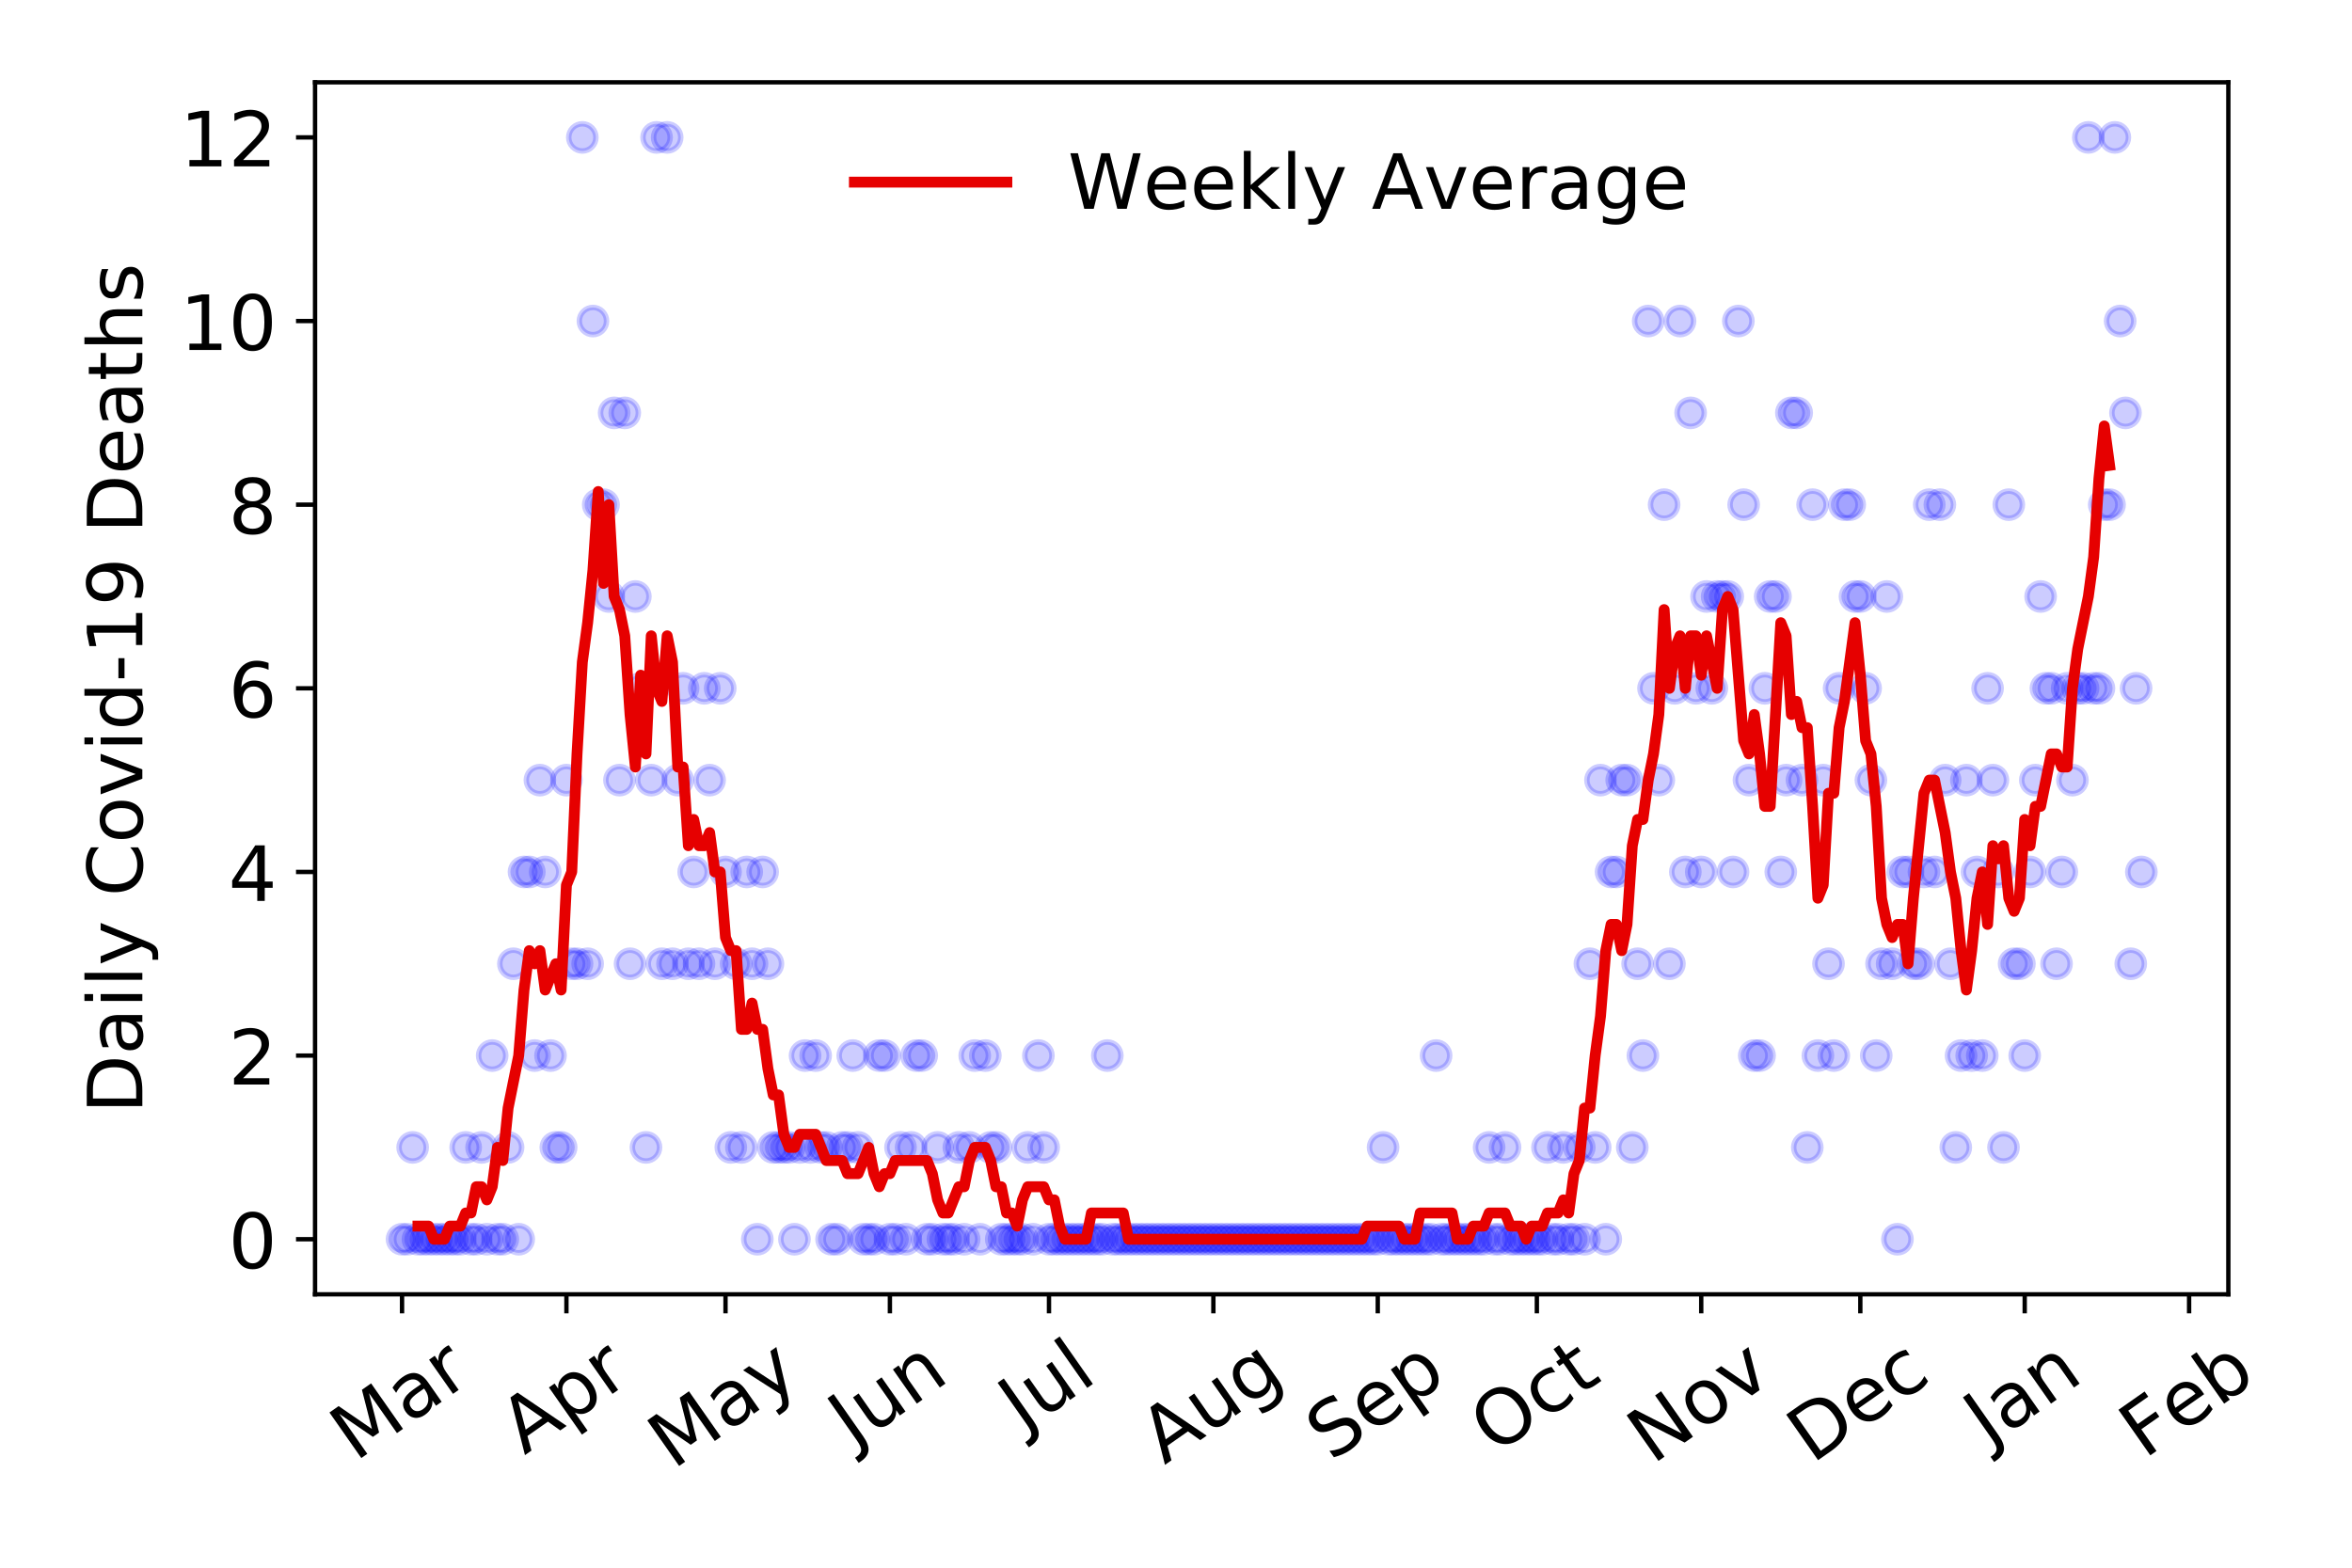 <?xml version="1.0" encoding="utf-8" standalone="no"?>
<!DOCTYPE svg PUBLIC "-//W3C//DTD SVG 1.1//EN"
  "http://www.w3.org/Graphics/SVG/1.1/DTD/svg11.dtd">
<!-- Created with matplotlib (https://matplotlib.org/) -->
<svg height="288pt" version="1.1" viewBox="0 0 432 288" width="432pt" xmlns="http://www.w3.org/2000/svg" xmlns:xlink="http://www.w3.org/1999/xlink">
 <defs>
  <style type="text/css">
*{stroke-linecap:butt;stroke-linejoin:round;}
  </style>
 </defs>
 <g id="figure_1">
  <g id="patch_1">
   <path d="M 0 288 
L 432 288 
L 432 0 
L 0 0 
z
" style="fill:#ffffff;"/>
  </g>
  <g id="axes_1">
   <g id="patch_2">
    <path d="M 57.87 237.778 
L 409.288 237.778 
L 409.288 15.12 
L 57.87 15.12 
z
" style="fill:#ffffff;"/>
   </g>
   <g id="matplotlib.axis_1">
    <g id="xtick_1">
     <g id="line2d_1">
      <defs>
       <path d="M 0 0 
L 0 3.5 
" id="m567d39a4f8" style="stroke:#000000;stroke-width:0.8;"/>
      </defs>
      <g>
       <use style="stroke:#000000;stroke-width:0.8;" x="73.844" xlink:href="#m567d39a4f8" y="237.778"/>
      </g>
     </g>
     <g id="text_1">
      <!-- Mar -->
      <defs>
       <path d="M 9.812 72.906 
L 24.516 72.906 
L 43.109 23.297 
L 61.812 72.906 
L 76.516 72.906 
L 76.516 0 
L 66.891 0 
L 66.891 64.016 
L 48.094 14.016 
L 38.188 14.016 
L 19.391 64.016 
L 19.391 0 
L 9.812 0 
z
" id="DejaVuSans-77"/>
       <path d="M 34.281 27.484 
Q 23.391 27.484 19.188 25 
Q 14.984 22.516 14.984 16.5 
Q 14.984 11.719 18.141 8.906 
Q 21.297 6.109 26.703 6.109 
Q 34.188 6.109 38.703 11.406 
Q 43.219 16.703 43.219 25.484 
L 43.219 27.484 
z
M 52.203 31.203 
L 52.203 0 
L 43.219 0 
L 43.219 8.297 
Q 40.141 3.328 35.547 0.953 
Q 30.953 -1.422 24.312 -1.422 
Q 15.922 -1.422 10.953 3.297 
Q 6 8.016 6 15.922 
Q 6 25.141 12.172 29.828 
Q 18.359 34.516 30.609 34.516 
L 43.219 34.516 
L 43.219 35.406 
Q 43.219 41.609 39.141 45 
Q 35.062 48.391 27.688 48.391 
Q 23 48.391 18.547 47.266 
Q 14.109 46.141 10.016 43.891 
L 10.016 52.203 
Q 14.938 54.109 19.578 55.047 
Q 24.219 56 28.609 56 
Q 40.484 56 46.344 49.844 
Q 52.203 43.703 52.203 31.203 
z
" id="DejaVuSans-97"/>
       <path d="M 41.109 46.297 
Q 39.594 47.172 37.812 47.578 
Q 36.031 48 33.891 48 
Q 26.266 48 22.188 43.047 
Q 18.109 38.094 18.109 28.812 
L 18.109 0 
L 9.078 0 
L 9.078 54.688 
L 18.109 54.688 
L 18.109 46.188 
Q 20.953 51.172 25.484 53.578 
Q 30.031 56 36.531 56 
Q 37.453 56 38.578 55.875 
Q 39.703 55.766 41.062 55.516 
z
" id="DejaVuSans-114"/>
      </defs>
      <g transform="translate(65.241 268.643)rotate(-35)scale(0.14 -0.14)">
       <use xlink:href="#DejaVuSans-77"/>
       <use x="86.279" xlink:href="#DejaVuSans-97"/>
       <use x="147.559" xlink:href="#DejaVuSans-114"/>
      </g>
     </g>
    </g>
    <g id="xtick_2">
     <g id="line2d_2">
      <g>
       <use style="stroke:#000000;stroke-width:0.8;" x="104.037" xlink:href="#m567d39a4f8" y="237.778"/>
      </g>
     </g>
     <g id="text_2">
      <!-- Apr -->
      <defs>
       <path d="M 34.188 63.188 
L 20.797 26.906 
L 47.609 26.906 
z
M 28.609 72.906 
L 39.797 72.906 
L 67.578 0 
L 57.328 0 
L 50.688 18.703 
L 17.828 18.703 
L 11.188 0 
L 0.781 0 
z
" id="DejaVuSans-65"/>
       <path d="M 18.109 8.203 
L 18.109 -20.797 
L 9.078 -20.797 
L 9.078 54.688 
L 18.109 54.688 
L 18.109 46.391 
Q 20.953 51.266 25.266 53.625 
Q 29.594 56 35.594 56 
Q 45.562 56 51.781 48.094 
Q 58.016 40.188 58.016 27.297 
Q 58.016 14.406 51.781 6.484 
Q 45.562 -1.422 35.594 -1.422 
Q 29.594 -1.422 25.266 0.953 
Q 20.953 3.328 18.109 8.203 
z
M 48.688 27.297 
Q 48.688 37.203 44.609 42.844 
Q 40.531 48.484 33.406 48.484 
Q 26.266 48.484 22.188 42.844 
Q 18.109 37.203 18.109 27.297 
Q 18.109 17.391 22.188 11.75 
Q 26.266 6.109 33.406 6.109 
Q 40.531 6.109 44.609 11.75 
Q 48.688 17.391 48.688 27.297 
z
" id="DejaVuSans-112"/>
      </defs>
      <g transform="translate(96.333 267.384)rotate(-35)scale(0.14 -0.14)">
       <use xlink:href="#DejaVuSans-65"/>
       <use x="68.408" xlink:href="#DejaVuSans-112"/>
       <use x="131.885" xlink:href="#DejaVuSans-114"/>
      </g>
     </g>
    </g>
    <g id="xtick_3">
     <g id="line2d_3">
      <g>
       <use style="stroke:#000000;stroke-width:0.8;" x="133.257" xlink:href="#m567d39a4f8" y="237.778"/>
      </g>
     </g>
     <g id="text_3">
      <!-- May -->
      <defs>
       <path d="M 32.172 -5.078 
Q 28.375 -14.844 24.75 -17.812 
Q 21.141 -20.797 15.094 -20.797 
L 7.906 -20.797 
L 7.906 -13.281 
L 13.188 -13.281 
Q 16.891 -13.281 18.938 -11.516 
Q 21 -9.766 23.484 -3.219 
L 25.094 0.875 
L 2.984 54.688 
L 12.5 54.688 
L 29.594 11.922 
L 46.688 54.688 
L 56.203 54.688 
z
" id="DejaVuSans-121"/>
      </defs>
      <g transform="translate(123.618 270.094)rotate(-35)scale(0.14 -0.14)">
       <use xlink:href="#DejaVuSans-77"/>
       <use x="86.279" xlink:href="#DejaVuSans-97"/>
       <use x="147.559" xlink:href="#DejaVuSans-121"/>
      </g>
     </g>
    </g>
    <g id="xtick_4">
     <g id="line2d_4">
      <g>
       <use style="stroke:#000000;stroke-width:0.8;" x="163.451" xlink:href="#m567d39a4f8" y="237.778"/>
      </g>
     </g>
     <g id="text_4">
      <!-- Jun -->
      <defs>
       <path d="M 9.812 72.906 
L 19.672 72.906 
L 19.672 5.078 
Q 19.672 -8.109 14.672 -14.062 
Q 9.672 -20.016 -1.422 -20.016 
L -5.172 -20.016 
L -5.172 -11.719 
L -2.094 -11.719 
Q 4.438 -11.719 7.125 -8.047 
Q 9.812 -4.391 9.812 5.078 
z
" id="DejaVuSans-74"/>
       <path d="M 8.5 21.578 
L 8.5 54.688 
L 17.484 54.688 
L 17.484 21.922 
Q 17.484 14.156 20.5 10.266 
Q 23.531 6.391 29.594 6.391 
Q 36.859 6.391 41.078 11.031 
Q 45.312 15.672 45.312 23.688 
L 45.312 54.688 
L 54.297 54.688 
L 54.297 0 
L 45.312 0 
L 45.312 8.406 
Q 42.047 3.422 37.719 1 
Q 33.406 -1.422 27.688 -1.422 
Q 18.266 -1.422 13.375 4.438 
Q 8.5 10.297 8.5 21.578 
z
M 31.109 56 
z
" id="DejaVuSans-117"/>
       <path d="M 54.891 33.016 
L 54.891 0 
L 45.906 0 
L 45.906 32.719 
Q 45.906 40.484 42.875 44.328 
Q 39.844 48.188 33.797 48.188 
Q 26.516 48.188 22.312 43.547 
Q 18.109 38.922 18.109 30.906 
L 18.109 0 
L 9.078 0 
L 9.078 54.688 
L 18.109 54.688 
L 18.109 46.188 
Q 21.344 51.125 25.703 53.562 
Q 30.078 56 35.797 56 
Q 45.219 56 50.047 50.172 
Q 54.891 44.344 54.891 33.016 
z
" id="DejaVuSans-110"/>
      </defs>
      <g transform="translate(156.707 266.039)rotate(-35)scale(0.14 -0.14)">
       <use xlink:href="#DejaVuSans-74"/>
       <use x="29.492" xlink:href="#DejaVuSans-117"/>
       <use x="92.871" xlink:href="#DejaVuSans-110"/>
      </g>
     </g>
    </g>
    <g id="xtick_5">
     <g id="line2d_5">
      <g>
       <use style="stroke:#000000;stroke-width:0.8;" x="192.671" xlink:href="#m567d39a4f8" y="237.778"/>
      </g>
     </g>
     <g id="text_5">
      <!-- Jul -->
      <defs>
       <path d="M 9.422 75.984 
L 18.406 75.984 
L 18.406 0 
L 9.422 0 
z
" id="DejaVuSans-108"/>
      </defs>
      <g transform="translate(187.968 263.181)rotate(-35)scale(0.14 -0.14)">
       <use xlink:href="#DejaVuSans-74"/>
       <use x="29.492" xlink:href="#DejaVuSans-117"/>
       <use x="92.871" xlink:href="#DejaVuSans-108"/>
      </g>
     </g>
    </g>
    <g id="xtick_6">
     <g id="line2d_6">
      <g>
       <use style="stroke:#000000;stroke-width:0.8;" x="222.865" xlink:href="#m567d39a4f8" y="237.778"/>
      </g>
     </g>
     <g id="text_6">
      <!-- Aug -->
      <defs>
       <path d="M 45.406 27.984 
Q 45.406 37.75 41.375 43.109 
Q 37.359 48.484 30.078 48.484 
Q 22.859 48.484 18.828 43.109 
Q 14.797 37.75 14.797 27.984 
Q 14.797 18.266 18.828 12.891 
Q 22.859 7.516 30.078 7.516 
Q 37.359 7.516 41.375 12.891 
Q 45.406 18.266 45.406 27.984 
z
M 54.391 6.781 
Q 54.391 -7.172 48.188 -13.984 
Q 42 -20.797 29.203 -20.797 
Q 24.469 -20.797 20.266 -20.094 
Q 16.062 -19.391 12.109 -17.922 
L 12.109 -9.188 
Q 16.062 -11.328 19.922 -12.344 
Q 23.781 -13.375 27.781 -13.375 
Q 36.625 -13.375 41.016 -8.766 
Q 45.406 -4.156 45.406 5.172 
L 45.406 9.625 
Q 42.625 4.781 38.281 2.391 
Q 33.938 0 27.875 0 
Q 17.828 0 11.672 7.656 
Q 5.516 15.328 5.516 27.984 
Q 5.516 40.672 11.672 48.328 
Q 17.828 56 27.875 56 
Q 33.938 56 38.281 53.609 
Q 42.625 51.219 45.406 46.391 
L 45.406 54.688 
L 54.391 54.688 
z
" id="DejaVuSans-103"/>
      </defs>
      <g transform="translate(213.884 269.172)rotate(-35)scale(0.14 -0.14)">
       <use xlink:href="#DejaVuSans-65"/>
       <use x="68.408" xlink:href="#DejaVuSans-117"/>
       <use x="131.787" xlink:href="#DejaVuSans-103"/>
      </g>
     </g>
    </g>
    <g id="xtick_7">
     <g id="line2d_7">
      <g>
       <use style="stroke:#000000;stroke-width:0.8;" x="253.059" xlink:href="#m567d39a4f8" y="237.778"/>
      </g>
     </g>
     <g id="text_7">
      <!-- Sep -->
      <defs>
       <path d="M 53.516 70.516 
L 53.516 60.891 
Q 47.906 63.578 42.922 64.891 
Q 37.938 66.219 33.297 66.219 
Q 25.25 66.219 20.875 63.094 
Q 16.5 59.969 16.5 54.203 
Q 16.5 49.359 19.406 46.891 
Q 22.312 44.438 30.422 42.922 
L 36.375 41.703 
Q 47.406 39.594 52.656 34.297 
Q 57.906 29 57.906 20.125 
Q 57.906 9.516 50.797 4.047 
Q 43.703 -1.422 29.984 -1.422 
Q 24.812 -1.422 18.969 -0.25 
Q 13.141 0.922 6.891 3.219 
L 6.891 13.375 
Q 12.891 10.016 18.656 8.297 
Q 24.422 6.594 29.984 6.594 
Q 38.422 6.594 43.016 9.906 
Q 47.609 13.234 47.609 19.391 
Q 47.609 24.75 44.312 27.781 
Q 41.016 30.812 33.5 32.328 
L 27.484 33.5 
Q 16.453 35.688 11.516 40.375 
Q 6.594 45.062 6.594 53.422 
Q 6.594 63.094 13.406 68.656 
Q 20.219 74.219 32.172 74.219 
Q 37.312 74.219 42.625 73.281 
Q 47.953 72.359 53.516 70.516 
z
" id="DejaVuSans-83"/>
       <path d="M 56.203 29.594 
L 56.203 25.203 
L 14.891 25.203 
Q 15.484 15.922 20.484 11.062 
Q 25.484 6.203 34.422 6.203 
Q 39.594 6.203 44.453 7.469 
Q 49.312 8.734 54.109 11.281 
L 54.109 2.781 
Q 49.266 0.734 44.188 -0.344 
Q 39.109 -1.422 33.891 -1.422 
Q 20.797 -1.422 13.156 6.188 
Q 5.516 13.812 5.516 26.812 
Q 5.516 40.234 12.766 48.109 
Q 20.016 56 32.328 56 
Q 43.359 56 49.781 48.891 
Q 56.203 41.797 56.203 29.594 
z
M 47.219 32.234 
Q 47.125 39.594 43.094 43.984 
Q 39.062 48.391 32.422 48.391 
Q 24.906 48.391 20.391 44.141 
Q 15.875 39.891 15.188 32.172 
z
" id="DejaVuSans-101"/>
      </defs>
      <g transform="translate(244.466 268.629)rotate(-35)scale(0.14 -0.14)">
       <use xlink:href="#DejaVuSans-83"/>
       <use x="63.477" xlink:href="#DejaVuSans-101"/>
       <use x="125" xlink:href="#DejaVuSans-112"/>
      </g>
     </g>
    </g>
    <g id="xtick_8">
     <g id="line2d_8">
      <g>
       <use style="stroke:#000000;stroke-width:0.8;" x="282.279" xlink:href="#m567d39a4f8" y="237.778"/>
      </g>
     </g>
     <g id="text_8">
      <!-- Oct -->
      <defs>
       <path d="M 39.406 66.219 
Q 28.656 66.219 22.328 58.203 
Q 16.016 50.203 16.016 36.375 
Q 16.016 22.609 22.328 14.594 
Q 28.656 6.594 39.406 6.594 
Q 50.141 6.594 56.422 14.594 
Q 62.703 22.609 62.703 36.375 
Q 62.703 50.203 56.422 58.203 
Q 50.141 66.219 39.406 66.219 
z
M 39.406 74.219 
Q 54.734 74.219 63.906 63.938 
Q 73.094 53.656 73.094 36.375 
Q 73.094 19.141 63.906 8.859 
Q 54.734 -1.422 39.406 -1.422 
Q 24.031 -1.422 14.812 8.828 
Q 5.609 19.094 5.609 36.375 
Q 5.609 53.656 14.812 63.938 
Q 24.031 74.219 39.406 74.219 
z
" id="DejaVuSans-79"/>
       <path d="M 48.781 52.594 
L 48.781 44.188 
Q 44.969 46.297 41.141 47.344 
Q 37.312 48.391 33.406 48.391 
Q 24.656 48.391 19.812 42.844 
Q 14.984 37.312 14.984 27.297 
Q 14.984 17.281 19.812 11.734 
Q 24.656 6.203 33.406 6.203 
Q 37.312 6.203 41.141 7.25 
Q 44.969 8.297 48.781 10.406 
L 48.781 2.094 
Q 45.016 0.344 40.984 -0.531 
Q 36.969 -1.422 32.422 -1.422 
Q 20.062 -1.422 12.781 6.344 
Q 5.516 14.109 5.516 27.297 
Q 5.516 40.672 12.859 48.328 
Q 20.219 56 33.016 56 
Q 37.156 56 41.109 55.141 
Q 45.062 54.297 48.781 52.594 
z
" id="DejaVuSans-99"/>
       <path d="M 18.312 70.219 
L 18.312 54.688 
L 36.812 54.688 
L 36.812 47.703 
L 18.312 47.703 
L 18.312 18.016 
Q 18.312 11.328 20.141 9.422 
Q 21.969 7.516 27.594 7.516 
L 36.812 7.516 
L 36.812 0 
L 27.594 0 
Q 17.188 0 13.234 3.875 
Q 9.281 7.766 9.281 18.016 
L 9.281 47.703 
L 2.688 47.703 
L 2.688 54.688 
L 9.281 54.688 
L 9.281 70.219 
z
" id="DejaVuSans-116"/>
      </defs>
      <g transform="translate(274.58 267.377)rotate(-35)scale(0.14 -0.14)">
       <use xlink:href="#DejaVuSans-79"/>
       <use x="78.711" xlink:href="#DejaVuSans-99"/>
       <use x="133.691" xlink:href="#DejaVuSans-116"/>
      </g>
     </g>
    </g>
    <g id="xtick_9">
     <g id="line2d_9">
      <g>
       <use style="stroke:#000000;stroke-width:0.8;" x="312.472" xlink:href="#m567d39a4f8" y="237.778"/>
      </g>
     </g>
     <g id="text_9">
      <!-- Nov -->
      <defs>
       <path d="M 9.812 72.906 
L 23.094 72.906 
L 55.422 11.922 
L 55.422 72.906 
L 64.984 72.906 
L 64.984 0 
L 51.703 0 
L 19.391 60.984 
L 19.391 0 
L 9.812 0 
z
" id="DejaVuSans-78"/>
       <path d="M 30.609 48.391 
Q 23.391 48.391 19.188 42.75 
Q 14.984 37.109 14.984 27.297 
Q 14.984 17.484 19.156 11.844 
Q 23.344 6.203 30.609 6.203 
Q 37.797 6.203 41.984 11.859 
Q 46.188 17.531 46.188 27.297 
Q 46.188 37.016 41.984 42.703 
Q 37.797 48.391 30.609 48.391 
z
M 30.609 56 
Q 42.328 56 49.016 48.375 
Q 55.719 40.766 55.719 27.297 
Q 55.719 13.875 49.016 6.219 
Q 42.328 -1.422 30.609 -1.422 
Q 18.844 -1.422 12.172 6.219 
Q 5.516 13.875 5.516 27.297 
Q 5.516 40.766 12.172 48.375 
Q 18.844 56 30.609 56 
z
" id="DejaVuSans-111"/>
       <path d="M 2.984 54.688 
L 12.5 54.688 
L 29.594 8.797 
L 46.688 54.688 
L 56.203 54.688 
L 35.688 0 
L 23.484 0 
z
" id="DejaVuSans-118"/>
      </defs>
      <g transform="translate(303.496 269.166)rotate(-35)scale(0.14 -0.14)">
       <use xlink:href="#DejaVuSans-78"/>
       <use x="74.805" xlink:href="#DejaVuSans-111"/>
       <use x="135.986" xlink:href="#DejaVuSans-118"/>
      </g>
     </g>
    </g>
    <g id="xtick_10">
     <g id="line2d_10">
      <g>
       <use style="stroke:#000000;stroke-width:0.8;" x="341.692" xlink:href="#m567d39a4f8" y="237.778"/>
      </g>
     </g>
     <g id="text_10">
      <!-- Dec -->
      <defs>
       <path d="M 19.672 64.797 
L 19.672 8.109 
L 31.594 8.109 
Q 46.688 8.109 53.688 14.938 
Q 60.688 21.781 60.688 36.531 
Q 60.688 51.172 53.688 57.984 
Q 46.688 64.797 31.594 64.797 
z
M 9.812 72.906 
L 30.078 72.906 
Q 51.266 72.906 61.172 64.094 
Q 71.094 55.281 71.094 36.531 
Q 71.094 17.672 61.125 8.828 
Q 51.172 0 30.078 0 
L 9.812 0 
z
" id="DejaVuSans-68"/>
      </defs>
      <g transform="translate(332.812 269.032)rotate(-35)scale(0.14 -0.14)">
       <use xlink:href="#DejaVuSans-68"/>
       <use x="77.002" xlink:href="#DejaVuSans-101"/>
       <use x="138.525" xlink:href="#DejaVuSans-99"/>
      </g>
     </g>
    </g>
    <g id="xtick_11">
     <g id="line2d_11">
      <g>
       <use style="stroke:#000000;stroke-width:0.8;" x="371.886" xlink:href="#m567d39a4f8" y="237.778"/>
      </g>
     </g>
     <g id="text_11">
      <!-- Jan -->
      <g transform="translate(365.262 265.871)rotate(-35)scale(0.14 -0.14)">
       <use xlink:href="#DejaVuSans-74"/>
       <use x="29.492" xlink:href="#DejaVuSans-97"/>
       <use x="90.771" xlink:href="#DejaVuSans-110"/>
      </g>
     </g>
    </g>
    <g id="xtick_12">
     <g id="line2d_12">
      <g>
       <use style="stroke:#000000;stroke-width:0.8;" x="402.08" xlink:href="#m567d39a4f8" y="237.778"/>
      </g>
     </g>
     <g id="text_12">
      <!-- Feb -->
      <defs>
       <path d="M 9.812 72.906 
L 51.703 72.906 
L 51.703 64.594 
L 19.672 64.594 
L 19.672 43.109 
L 48.578 43.109 
L 48.578 34.812 
L 19.672 34.812 
L 19.672 0 
L 9.812 0 
z
" id="DejaVuSans-70"/>
       <path d="M 48.688 27.297 
Q 48.688 37.203 44.609 42.844 
Q 40.531 48.484 33.406 48.484 
Q 26.266 48.484 22.188 42.844 
Q 18.109 37.203 18.109 27.297 
Q 18.109 17.391 22.188 11.75 
Q 26.266 6.109 33.406 6.109 
Q 40.531 6.109 44.609 11.75 
Q 48.688 17.391 48.688 27.297 
z
M 18.109 46.391 
Q 20.953 51.266 25.266 53.625 
Q 29.594 56 35.594 56 
Q 45.562 56 51.781 48.094 
Q 58.016 40.188 58.016 27.297 
Q 58.016 14.406 51.781 6.484 
Q 45.562 -1.422 35.594 -1.422 
Q 29.594 -1.422 25.266 0.953 
Q 20.953 3.328 18.109 8.203 
L 18.109 0 
L 9.078 0 
L 9.078 75.984 
L 18.109 75.984 
z
" id="DejaVuSans-98"/>
      </defs>
      <g transform="translate(393.834 268.143)rotate(-35)scale(0.14 -0.14)">
       <use xlink:href="#DejaVuSans-70"/>
       <use x="57.441" xlink:href="#DejaVuSans-101"/>
       <use x="118.965" xlink:href="#DejaVuSans-98"/>
      </g>
     </g>
    </g>
   </g>
   <g id="matplotlib.axis_2">
    <g id="ytick_1">
     <g id="line2d_13">
      <defs>
       <path d="M 0 0 
L -3.5 0 
" id="mf169205764" style="stroke:#000000;stroke-width:0.8;"/>
      </defs>
      <g>
       <use style="stroke:#000000;stroke-width:0.8;" x="57.87" xlink:href="#mf169205764" y="227.657"/>
      </g>
     </g>
     <g id="text_13">
      <!-- 0 -->
      <defs>
       <path d="M 31.781 66.406 
Q 24.172 66.406 20.328 58.906 
Q 16.5 51.422 16.5 36.375 
Q 16.5 21.391 20.328 13.891 
Q 24.172 6.391 31.781 6.391 
Q 39.453 6.391 43.281 13.891 
Q 47.125 21.391 47.125 36.375 
Q 47.125 51.422 43.281 58.906 
Q 39.453 66.406 31.781 66.406 
z
M 31.781 74.219 
Q 44.047 74.219 50.516 64.516 
Q 56.984 54.828 56.984 36.375 
Q 56.984 17.969 50.516 8.266 
Q 44.047 -1.422 31.781 -1.422 
Q 19.531 -1.422 13.062 8.266 
Q 6.594 17.969 6.594 36.375 
Q 6.594 54.828 13.062 64.516 
Q 19.531 74.219 31.781 74.219 
z
" id="DejaVuSans-48"/>
      </defs>
      <g transform="translate(41.962 232.976)scale(0.14 -0.14)">
       <use xlink:href="#DejaVuSans-48"/>
      </g>
     </g>
    </g>
    <g id="ytick_2">
     <g id="line2d_14">
      <g>
       <use style="stroke:#000000;stroke-width:0.8;" x="57.87" xlink:href="#mf169205764" y="193.921"/>
      </g>
     </g>
     <g id="text_14">
      <!-- 2 -->
      <defs>
       <path d="M 19.188 8.297 
L 53.609 8.297 
L 53.609 0 
L 7.328 0 
L 7.328 8.297 
Q 12.938 14.109 22.625 23.891 
Q 32.328 33.688 34.812 36.531 
Q 39.547 41.844 41.422 45.531 
Q 43.312 49.219 43.312 52.781 
Q 43.312 58.594 39.234 62.25 
Q 35.156 65.922 28.609 65.922 
Q 23.969 65.922 18.812 64.312 
Q 13.672 62.703 7.812 59.422 
L 7.812 69.391 
Q 13.766 71.781 18.938 73 
Q 24.125 74.219 28.422 74.219 
Q 39.75 74.219 46.484 68.547 
Q 53.219 62.891 53.219 53.422 
Q 53.219 48.922 51.531 44.891 
Q 49.859 40.875 45.406 35.406 
Q 44.188 33.984 37.641 27.219 
Q 31.109 20.453 19.188 8.297 
z
" id="DejaVuSans-50"/>
      </defs>
      <g transform="translate(41.962 199.24)scale(0.14 -0.14)">
       <use xlink:href="#DejaVuSans-50"/>
      </g>
     </g>
    </g>
    <g id="ytick_3">
     <g id="line2d_15">
      <g>
       <use style="stroke:#000000;stroke-width:0.8;" x="57.87" xlink:href="#mf169205764" y="160.185"/>
      </g>
     </g>
     <g id="text_15">
      <!-- 4 -->
      <defs>
       <path d="M 37.797 64.312 
L 12.891 25.391 
L 37.797 25.391 
z
M 35.203 72.906 
L 47.609 72.906 
L 47.609 25.391 
L 58.016 25.391 
L 58.016 17.188 
L 47.609 17.188 
L 47.609 0 
L 37.797 0 
L 37.797 17.188 
L 4.891 17.188 
L 4.891 26.703 
z
" id="DejaVuSans-52"/>
      </defs>
      <g transform="translate(41.962 165.504)scale(0.14 -0.14)">
       <use xlink:href="#DejaVuSans-52"/>
      </g>
     </g>
    </g>
    <g id="ytick_4">
     <g id="line2d_16">
      <g>
       <use style="stroke:#000000;stroke-width:0.8;" x="57.87" xlink:href="#mf169205764" y="126.449"/>
      </g>
     </g>
     <g id="text_16">
      <!-- 6 -->
      <defs>
       <path d="M 33.016 40.375 
Q 26.375 40.375 22.484 35.828 
Q 18.609 31.297 18.609 23.391 
Q 18.609 15.531 22.484 10.953 
Q 26.375 6.391 33.016 6.391 
Q 39.656 6.391 43.531 10.953 
Q 47.406 15.531 47.406 23.391 
Q 47.406 31.297 43.531 35.828 
Q 39.656 40.375 33.016 40.375 
z
M 52.594 71.297 
L 52.594 62.312 
Q 48.875 64.062 45.094 64.984 
Q 41.312 65.922 37.594 65.922 
Q 27.828 65.922 22.672 59.328 
Q 17.531 52.734 16.797 39.406 
Q 19.672 43.656 24.016 45.922 
Q 28.375 48.188 33.594 48.188 
Q 44.578 48.188 50.953 41.516 
Q 57.328 34.859 57.328 23.391 
Q 57.328 12.156 50.688 5.359 
Q 44.047 -1.422 33.016 -1.422 
Q 20.359 -1.422 13.672 8.266 
Q 6.984 17.969 6.984 36.375 
Q 6.984 53.656 15.188 63.938 
Q 23.391 74.219 37.203 74.219 
Q 40.922 74.219 44.703 73.484 
Q 48.484 72.75 52.594 71.297 
z
" id="DejaVuSans-54"/>
      </defs>
      <g transform="translate(41.962 131.768)scale(0.14 -0.14)">
       <use xlink:href="#DejaVuSans-54"/>
      </g>
     </g>
    </g>
    <g id="ytick_5">
     <g id="line2d_17">
      <g>
       <use style="stroke:#000000;stroke-width:0.8;" x="57.87" xlink:href="#mf169205764" y="92.713"/>
      </g>
     </g>
     <g id="text_17">
      <!-- 8 -->
      <defs>
       <path d="M 31.781 34.625 
Q 24.75 34.625 20.719 30.859 
Q 16.703 27.094 16.703 20.516 
Q 16.703 13.922 20.719 10.156 
Q 24.75 6.391 31.781 6.391 
Q 38.812 6.391 42.859 10.172 
Q 46.922 13.969 46.922 20.516 
Q 46.922 27.094 42.891 30.859 
Q 38.875 34.625 31.781 34.625 
z
M 21.922 38.812 
Q 15.578 40.375 12.031 44.719 
Q 8.5 49.078 8.5 55.328 
Q 8.5 64.062 14.719 69.141 
Q 20.953 74.219 31.781 74.219 
Q 42.672 74.219 48.875 69.141 
Q 55.078 64.062 55.078 55.328 
Q 55.078 49.078 51.531 44.719 
Q 48 40.375 41.703 38.812 
Q 48.828 37.156 52.797 32.312 
Q 56.781 27.484 56.781 20.516 
Q 56.781 9.906 50.312 4.234 
Q 43.844 -1.422 31.781 -1.422 
Q 19.734 -1.422 13.25 4.234 
Q 6.781 9.906 6.781 20.516 
Q 6.781 27.484 10.781 32.312 
Q 14.797 37.156 21.922 38.812 
z
M 18.312 54.391 
Q 18.312 48.734 21.844 45.562 
Q 25.391 42.391 31.781 42.391 
Q 38.141 42.391 41.719 45.562 
Q 45.312 48.734 45.312 54.391 
Q 45.312 60.062 41.719 63.234 
Q 38.141 66.406 31.781 66.406 
Q 25.391 66.406 21.844 63.234 
Q 18.312 60.062 18.312 54.391 
z
" id="DejaVuSans-56"/>
      </defs>
      <g transform="translate(41.962 98.032)scale(0.14 -0.14)">
       <use xlink:href="#DejaVuSans-56"/>
      </g>
     </g>
    </g>
    <g id="ytick_6">
     <g id="line2d_18">
      <g>
       <use style="stroke:#000000;stroke-width:0.8;" x="57.87" xlink:href="#mf169205764" y="58.977"/>
      </g>
     </g>
     <g id="text_18">
      <!-- 10 -->
      <defs>
       <path d="M 12.406 8.297 
L 28.516 8.297 
L 28.516 63.922 
L 10.984 60.406 
L 10.984 69.391 
L 28.422 72.906 
L 38.281 72.906 
L 38.281 8.297 
L 54.391 8.297 
L 54.391 0 
L 12.406 0 
z
" id="DejaVuSans-49"/>
      </defs>
      <g transform="translate(33.055 64.296)scale(0.14 -0.14)">
       <use xlink:href="#DejaVuSans-49"/>
       <use x="63.623" xlink:href="#DejaVuSans-48"/>
      </g>
     </g>
    </g>
    <g id="ytick_7">
     <g id="line2d_19">
      <g>
       <use style="stroke:#000000;stroke-width:0.8;" x="57.87" xlink:href="#mf169205764" y="25.241"/>
      </g>
     </g>
     <g id="text_19">
      <!-- 12 -->
      <g transform="translate(33.055 30.56)scale(0.14 -0.14)">
       <use xlink:href="#DejaVuSans-49"/>
       <use x="63.623" xlink:href="#DejaVuSans-50"/>
      </g>
     </g>
    </g>
    <g id="text_20">
     <!-- Daily Covid-19 Deaths -->
     <defs>
      <path d="M 9.422 54.688 
L 18.406 54.688 
L 18.406 0 
L 9.422 0 
z
M 9.422 75.984 
L 18.406 75.984 
L 18.406 64.594 
L 9.422 64.594 
z
" id="DejaVuSans-105"/>
      <path id="DejaVuSans-32"/>
      <path d="M 64.406 67.281 
L 64.406 56.891 
Q 59.422 61.531 53.781 63.812 
Q 48.141 66.109 41.797 66.109 
Q 29.297 66.109 22.656 58.469 
Q 16.016 50.828 16.016 36.375 
Q 16.016 21.969 22.656 14.328 
Q 29.297 6.688 41.797 6.688 
Q 48.141 6.688 53.781 8.984 
Q 59.422 11.281 64.406 15.922 
L 64.406 5.609 
Q 59.234 2.094 53.438 0.328 
Q 47.656 -1.422 41.219 -1.422 
Q 24.656 -1.422 15.125 8.703 
Q 5.609 18.844 5.609 36.375 
Q 5.609 53.953 15.125 64.078 
Q 24.656 74.219 41.219 74.219 
Q 47.75 74.219 53.531 72.484 
Q 59.328 70.75 64.406 67.281 
z
" id="DejaVuSans-67"/>
      <path d="M 45.406 46.391 
L 45.406 75.984 
L 54.391 75.984 
L 54.391 0 
L 45.406 0 
L 45.406 8.203 
Q 42.578 3.328 38.25 0.953 
Q 33.938 -1.422 27.875 -1.422 
Q 17.969 -1.422 11.734 6.484 
Q 5.516 14.406 5.516 27.297 
Q 5.516 40.188 11.734 48.094 
Q 17.969 56 27.875 56 
Q 33.938 56 38.25 53.625 
Q 42.578 51.266 45.406 46.391 
z
M 14.797 27.297 
Q 14.797 17.391 18.875 11.75 
Q 22.953 6.109 30.078 6.109 
Q 37.203 6.109 41.297 11.75 
Q 45.406 17.391 45.406 27.297 
Q 45.406 37.203 41.297 42.844 
Q 37.203 48.484 30.078 48.484 
Q 22.953 48.484 18.875 42.844 
Q 14.797 37.203 14.797 27.297 
z
" id="DejaVuSans-100"/>
      <path d="M 4.891 31.391 
L 31.203 31.391 
L 31.203 23.391 
L 4.891 23.391 
z
" id="DejaVuSans-45"/>
      <path d="M 10.984 1.516 
L 10.984 10.5 
Q 14.703 8.734 18.5 7.812 
Q 22.312 6.891 25.984 6.891 
Q 35.75 6.891 40.891 13.453 
Q 46.047 20.016 46.781 33.406 
Q 43.953 29.203 39.594 26.953 
Q 35.25 24.703 29.984 24.703 
Q 19.047 24.703 12.672 31.312 
Q 6.297 37.938 6.297 49.422 
Q 6.297 60.641 12.938 67.422 
Q 19.578 74.219 30.609 74.219 
Q 43.266 74.219 49.922 64.516 
Q 56.594 54.828 56.594 36.375 
Q 56.594 19.141 48.406 8.859 
Q 40.234 -1.422 26.422 -1.422 
Q 22.703 -1.422 18.891 -0.688 
Q 15.094 0.047 10.984 1.516 
z
M 30.609 32.422 
Q 37.25 32.422 41.125 36.953 
Q 45.016 41.5 45.016 49.422 
Q 45.016 57.281 41.125 61.844 
Q 37.25 66.406 30.609 66.406 
Q 23.969 66.406 20.094 61.844 
Q 16.219 57.281 16.219 49.422 
Q 16.219 41.5 20.094 36.953 
Q 23.969 32.422 30.609 32.422 
z
" id="DejaVuSans-57"/>
      <path d="M 54.891 33.016 
L 54.891 0 
L 45.906 0 
L 45.906 32.719 
Q 45.906 40.484 42.875 44.328 
Q 39.844 48.188 33.797 48.188 
Q 26.516 48.188 22.312 43.547 
Q 18.109 38.922 18.109 30.906 
L 18.109 0 
L 9.078 0 
L 9.078 75.984 
L 18.109 75.984 
L 18.109 46.188 
Q 21.344 51.125 25.703 53.562 
Q 30.078 56 35.797 56 
Q 45.219 56 50.047 50.172 
Q 54.891 44.344 54.891 33.016 
z
" id="DejaVuSans-104"/>
      <path d="M 44.281 53.078 
L 44.281 44.578 
Q 40.484 46.531 36.375 47.5 
Q 32.281 48.484 27.875 48.484 
Q 21.188 48.484 17.844 46.438 
Q 14.5 44.391 14.5 40.281 
Q 14.5 37.156 16.891 35.375 
Q 19.281 33.594 26.516 31.984 
L 29.594 31.297 
Q 39.156 29.25 43.188 25.516 
Q 47.219 21.781 47.219 15.094 
Q 47.219 7.469 41.188 3.016 
Q 35.156 -1.422 24.609 -1.422 
Q 20.219 -1.422 15.453 -0.562 
Q 10.688 0.297 5.422 2 
L 5.422 11.281 
Q 10.406 8.688 15.234 7.391 
Q 20.062 6.109 24.812 6.109 
Q 31.156 6.109 34.562 8.281 
Q 37.984 10.453 37.984 14.406 
Q 37.984 18.062 35.516 20.016 
Q 33.062 21.969 24.703 23.781 
L 21.578 24.516 
Q 13.234 26.266 9.516 29.906 
Q 5.812 33.547 5.812 39.891 
Q 5.812 47.609 11.281 51.797 
Q 16.75 56 26.812 56 
Q 31.781 56 36.172 55.266 
Q 40.578 54.547 44.281 53.078 
z
" id="DejaVuSans-115"/>
     </defs>
     <g transform="translate(26.143 204.56)rotate(-90)scale(0.14 -0.14)">
      <use xlink:href="#DejaVuSans-68"/>
      <use x="77.002" xlink:href="#DejaVuSans-97"/>
      <use x="138.281" xlink:href="#DejaVuSans-105"/>
      <use x="166.064" xlink:href="#DejaVuSans-108"/>
      <use x="193.848" xlink:href="#DejaVuSans-121"/>
      <use x="253.027" xlink:href="#DejaVuSans-32"/>
      <use x="284.814" xlink:href="#DejaVuSans-67"/>
      <use x="354.639" xlink:href="#DejaVuSans-111"/>
      <use x="415.82" xlink:href="#DejaVuSans-118"/>
      <use x="475" xlink:href="#DejaVuSans-105"/>
      <use x="502.783" xlink:href="#DejaVuSans-100"/>
      <use x="566.26" xlink:href="#DejaVuSans-45"/>
      <use x="602.344" xlink:href="#DejaVuSans-49"/>
      <use x="665.967" xlink:href="#DejaVuSans-57"/>
      <use x="729.59" xlink:href="#DejaVuSans-32"/>
      <use x="761.377" xlink:href="#DejaVuSans-68"/>
      <use x="838.379" xlink:href="#DejaVuSans-101"/>
      <use x="899.902" xlink:href="#DejaVuSans-97"/>
      <use x="961.182" xlink:href="#DejaVuSans-116"/>
      <use x="1000.391" xlink:href="#DejaVuSans-104"/>
      <use x="1063.77" xlink:href="#DejaVuSans-115"/>
     </g>
    </g>
   </g>
   <g id="line2d_20">
    <defs>
     <path d="M 0 2.5 
C 0.663 2.5 1.299 2.237 1.768 1.768 
C 2.237 1.299 2.5 0.663 2.5 0 
C 2.5 -0.663 2.237 -1.299 1.768 -1.768 
C 1.299 -2.237 0.663 -2.5 0 -2.5 
C -0.663 -2.5 -1.299 -2.237 -1.768 -1.768 
C -2.237 -1.299 -2.5 -0.663 -2.5 0 
C -2.5 0.663 -2.237 1.299 -1.768 1.768 
C -1.299 2.237 -0.663 2.5 0 2.5 
z
" id="me35227320f" style="stroke:#0000ff;stroke-opacity:0.2;"/>
    </defs>
    <g clip-path="url(#pdf97adcc30)">
     <use style="fill:#0000ff;fill-opacity:0.2;stroke:#0000ff;stroke-opacity:0.2;" x="73.844" xlink:href="#me35227320f" y="227.657"/>
     <use style="fill:#0000ff;fill-opacity:0.2;stroke:#0000ff;stroke-opacity:0.2;" x="74.818" xlink:href="#me35227320f" y="227.657"/>
     <use style="fill:#0000ff;fill-opacity:0.2;stroke:#0000ff;stroke-opacity:0.2;" x="75.792" xlink:href="#me35227320f" y="210.789"/>
     <use style="fill:#0000ff;fill-opacity:0.2;stroke:#0000ff;stroke-opacity:0.2;" x="76.766" xlink:href="#me35227320f" y="227.657"/>
     <use style="fill:#0000ff;fill-opacity:0.2;stroke:#0000ff;stroke-opacity:0.2;" x="77.74" xlink:href="#me35227320f" y="227.657"/>
     <use style="fill:#0000ff;fill-opacity:0.2;stroke:#0000ff;stroke-opacity:0.2;" x="78.713" xlink:href="#me35227320f" y="227.657"/>
     <use style="fill:#0000ff;fill-opacity:0.2;stroke:#0000ff;stroke-opacity:0.2;" x="79.687" xlink:href="#me35227320f" y="227.657"/>
     <use style="fill:#0000ff;fill-opacity:0.2;stroke:#0000ff;stroke-opacity:0.2;" x="80.661" xlink:href="#me35227320f" y="227.657"/>
     <use style="fill:#0000ff;fill-opacity:0.2;stroke:#0000ff;stroke-opacity:0.2;" x="81.635" xlink:href="#me35227320f" y="227.657"/>
     <use style="fill:#0000ff;fill-opacity:0.2;stroke:#0000ff;stroke-opacity:0.2;" x="82.609" xlink:href="#me35227320f" y="227.657"/>
     <use style="fill:#0000ff;fill-opacity:0.2;stroke:#0000ff;stroke-opacity:0.2;" x="83.583" xlink:href="#me35227320f" y="227.657"/>
     <use style="fill:#0000ff;fill-opacity:0.2;stroke:#0000ff;stroke-opacity:0.2;" x="84.557" xlink:href="#me35227320f" y="227.657"/>
     <use style="fill:#0000ff;fill-opacity:0.2;stroke:#0000ff;stroke-opacity:0.2;" x="85.531" xlink:href="#me35227320f" y="210.789"/>
     <use style="fill:#0000ff;fill-opacity:0.2;stroke:#0000ff;stroke-opacity:0.2;" x="86.505" xlink:href="#me35227320f" y="227.657"/>
     <use style="fill:#0000ff;fill-opacity:0.2;stroke:#0000ff;stroke-opacity:0.2;" x="87.479" xlink:href="#me35227320f" y="227.657"/>
     <use style="fill:#0000ff;fill-opacity:0.2;stroke:#0000ff;stroke-opacity:0.2;" x="88.453" xlink:href="#me35227320f" y="210.789"/>
     <use style="fill:#0000ff;fill-opacity:0.2;stroke:#0000ff;stroke-opacity:0.2;" x="89.427" xlink:href="#me35227320f" y="227.657"/>
     <use style="fill:#0000ff;fill-opacity:0.2;stroke:#0000ff;stroke-opacity:0.2;" x="90.401" xlink:href="#me35227320f" y="193.921"/>
     <use style="fill:#0000ff;fill-opacity:0.2;stroke:#0000ff;stroke-opacity:0.2;" x="91.375" xlink:href="#me35227320f" y="227.657"/>
     <use style="fill:#0000ff;fill-opacity:0.2;stroke:#0000ff;stroke-opacity:0.2;" x="92.349" xlink:href="#me35227320f" y="227.657"/>
     <use style="fill:#0000ff;fill-opacity:0.2;stroke:#0000ff;stroke-opacity:0.2;" x="93.323" xlink:href="#me35227320f" y="210.789"/>
     <use style="fill:#0000ff;fill-opacity:0.2;stroke:#0000ff;stroke-opacity:0.2;" x="94.297" xlink:href="#me35227320f" y="177.053"/>
     <use style="fill:#0000ff;fill-opacity:0.2;stroke:#0000ff;stroke-opacity:0.2;" x="95.271" xlink:href="#me35227320f" y="227.657"/>
     <use style="fill:#0000ff;fill-opacity:0.2;stroke:#0000ff;stroke-opacity:0.2;" x="96.245" xlink:href="#me35227320f" y="160.185"/>
     <use style="fill:#0000ff;fill-opacity:0.2;stroke:#0000ff;stroke-opacity:0.2;" x="97.219" xlink:href="#me35227320f" y="160.185"/>
     <use style="fill:#0000ff;fill-opacity:0.2;stroke:#0000ff;stroke-opacity:0.2;" x="98.193" xlink:href="#me35227320f" y="193.921"/>
     <use style="fill:#0000ff;fill-opacity:0.2;stroke:#0000ff;stroke-opacity:0.2;" x="99.167" xlink:href="#me35227320f" y="143.317"/>
     <use style="fill:#0000ff;fill-opacity:0.2;stroke:#0000ff;stroke-opacity:0.2;" x="100.141" xlink:href="#me35227320f" y="160.185"/>
     <use style="fill:#0000ff;fill-opacity:0.2;stroke:#0000ff;stroke-opacity:0.2;" x="101.115" xlink:href="#me35227320f" y="193.921"/>
     <use style="fill:#0000ff;fill-opacity:0.2;stroke:#0000ff;stroke-opacity:0.2;" x="102.089" xlink:href="#me35227320f" y="210.789"/>
     <use style="fill:#0000ff;fill-opacity:0.2;stroke:#0000ff;stroke-opacity:0.2;" x="103.063" xlink:href="#me35227320f" y="210.789"/>
     <use style="fill:#0000ff;fill-opacity:0.2;stroke:#0000ff;stroke-opacity:0.2;" x="104.037" xlink:href="#me35227320f" y="143.317"/>
     <use style="fill:#0000ff;fill-opacity:0.2;stroke:#0000ff;stroke-opacity:0.2;" x="105.011" xlink:href="#me35227320f" y="177.053"/>
     <use style="fill:#0000ff;fill-opacity:0.2;stroke:#0000ff;stroke-opacity:0.2;" x="105.985" xlink:href="#me35227320f" y="177.053"/>
     <use style="fill:#0000ff;fill-opacity:0.2;stroke:#0000ff;stroke-opacity:0.2;" x="106.959" xlink:href="#me35227320f" y="25.241"/>
     <use style="fill:#0000ff;fill-opacity:0.2;stroke:#0000ff;stroke-opacity:0.2;" x="107.933" xlink:href="#me35227320f" y="177.053"/>
     <use style="fill:#0000ff;fill-opacity:0.2;stroke:#0000ff;stroke-opacity:0.2;" x="108.907" xlink:href="#me35227320f" y="58.977"/>
     <use style="fill:#0000ff;fill-opacity:0.2;stroke:#0000ff;stroke-opacity:0.2;" x="109.881" xlink:href="#me35227320f" y="92.713"/>
     <use style="fill:#0000ff;fill-opacity:0.2;stroke:#0000ff;stroke-opacity:0.2;" x="110.855" xlink:href="#me35227320f" y="92.713"/>
     <use style="fill:#0000ff;fill-opacity:0.2;stroke:#0000ff;stroke-opacity:0.2;" x="111.829" xlink:href="#me35227320f" y="109.581"/>
     <use style="fill:#0000ff;fill-opacity:0.2;stroke:#0000ff;stroke-opacity:0.2;" x="112.803" xlink:href="#me35227320f" y="75.845"/>
     <use style="fill:#0000ff;fill-opacity:0.2;stroke:#0000ff;stroke-opacity:0.2;" x="113.777" xlink:href="#me35227320f" y="143.317"/>
     <use style="fill:#0000ff;fill-opacity:0.2;stroke:#0000ff;stroke-opacity:0.2;" x="114.751" xlink:href="#me35227320f" y="75.845"/>
     <use style="fill:#0000ff;fill-opacity:0.2;stroke:#0000ff;stroke-opacity:0.2;" x="115.725" xlink:href="#me35227320f" y="177.053"/>
     <use style="fill:#0000ff;fill-opacity:0.2;stroke:#0000ff;stroke-opacity:0.2;" x="116.699" xlink:href="#me35227320f" y="109.581"/>
     <use style="fill:#0000ff;fill-opacity:0.2;stroke:#0000ff;stroke-opacity:0.2;" x="117.673" xlink:href="#me35227320f" y="126.449"/>
     <use style="fill:#0000ff;fill-opacity:0.2;stroke:#0000ff;stroke-opacity:0.2;" x="118.647" xlink:href="#me35227320f" y="210.789"/>
     <use style="fill:#0000ff;fill-opacity:0.2;stroke:#0000ff;stroke-opacity:0.2;" x="119.621" xlink:href="#me35227320f" y="143.317"/>
     <use style="fill:#0000ff;fill-opacity:0.2;stroke:#0000ff;stroke-opacity:0.2;" x="120.595" xlink:href="#me35227320f" y="25.241"/>
     <use style="fill:#0000ff;fill-opacity:0.2;stroke:#0000ff;stroke-opacity:0.2;" x="121.569" xlink:href="#me35227320f" y="177.053"/>
     <use style="fill:#0000ff;fill-opacity:0.2;stroke:#0000ff;stroke-opacity:0.2;" x="122.543" xlink:href="#me35227320f" y="25.241"/>
     <use style="fill:#0000ff;fill-opacity:0.2;stroke:#0000ff;stroke-opacity:0.2;" x="123.517" xlink:href="#me35227320f" y="177.053"/>
     <use style="fill:#0000ff;fill-opacity:0.2;stroke:#0000ff;stroke-opacity:0.2;" x="124.491" xlink:href="#me35227320f" y="143.317"/>
     <use style="fill:#0000ff;fill-opacity:0.2;stroke:#0000ff;stroke-opacity:0.2;" x="125.465" xlink:href="#me35227320f" y="126.449"/>
     <use style="fill:#0000ff;fill-opacity:0.2;stroke:#0000ff;stroke-opacity:0.2;" x="126.439" xlink:href="#me35227320f" y="177.053"/>
     <use style="fill:#0000ff;fill-opacity:0.2;stroke:#0000ff;stroke-opacity:0.2;" x="127.413" xlink:href="#me35227320f" y="160.185"/>
     <use style="fill:#0000ff;fill-opacity:0.2;stroke:#0000ff;stroke-opacity:0.2;" x="128.387" xlink:href="#me35227320f" y="177.053"/>
     <use style="fill:#0000ff;fill-opacity:0.2;stroke:#0000ff;stroke-opacity:0.2;" x="129.361" xlink:href="#me35227320f" y="126.449"/>
     <use style="fill:#0000ff;fill-opacity:0.2;stroke:#0000ff;stroke-opacity:0.2;" x="130.335" xlink:href="#me35227320f" y="143.317"/>
     <use style="fill:#0000ff;fill-opacity:0.2;stroke:#0000ff;stroke-opacity:0.2;" x="131.309" xlink:href="#me35227320f" y="177.053"/>
     <use style="fill:#0000ff;fill-opacity:0.2;stroke:#0000ff;stroke-opacity:0.2;" x="132.283" xlink:href="#me35227320f" y="126.449"/>
     <use style="fill:#0000ff;fill-opacity:0.2;stroke:#0000ff;stroke-opacity:0.2;" x="133.257" xlink:href="#me35227320f" y="160.185"/>
     <use style="fill:#0000ff;fill-opacity:0.2;stroke:#0000ff;stroke-opacity:0.2;" x="134.231" xlink:href="#me35227320f" y="210.789"/>
     <use style="fill:#0000ff;fill-opacity:0.2;stroke:#0000ff;stroke-opacity:0.2;" x="135.205" xlink:href="#me35227320f" y="177.053"/>
     <use style="fill:#0000ff;fill-opacity:0.2;stroke:#0000ff;stroke-opacity:0.2;" x="136.179" xlink:href="#me35227320f" y="210.789"/>
     <use style="fill:#0000ff;fill-opacity:0.2;stroke:#0000ff;stroke-opacity:0.2;" x="137.153" xlink:href="#me35227320f" y="160.185"/>
     <use style="fill:#0000ff;fill-opacity:0.2;stroke:#0000ff;stroke-opacity:0.2;" x="138.127" xlink:href="#me35227320f" y="177.053"/>
     <use style="fill:#0000ff;fill-opacity:0.2;stroke:#0000ff;stroke-opacity:0.2;" x="139.101" xlink:href="#me35227320f" y="227.657"/>
     <use style="fill:#0000ff;fill-opacity:0.2;stroke:#0000ff;stroke-opacity:0.2;" x="140.075" xlink:href="#me35227320f" y="160.185"/>
     <use style="fill:#0000ff;fill-opacity:0.2;stroke:#0000ff;stroke-opacity:0.2;" x="141.049" xlink:href="#me35227320f" y="177.053"/>
     <use style="fill:#0000ff;fill-opacity:0.2;stroke:#0000ff;stroke-opacity:0.2;" x="142.023" xlink:href="#me35227320f" y="210.789"/>
     <use style="fill:#0000ff;fill-opacity:0.2;stroke:#0000ff;stroke-opacity:0.2;" x="142.997" xlink:href="#me35227320f" y="210.789"/>
     <use style="fill:#0000ff;fill-opacity:0.2;stroke:#0000ff;stroke-opacity:0.2;" x="143.971" xlink:href="#me35227320f" y="210.789"/>
     <use style="fill:#0000ff;fill-opacity:0.2;stroke:#0000ff;stroke-opacity:0.2;" x="144.945" xlink:href="#me35227320f" y="210.789"/>
     <use style="fill:#0000ff;fill-opacity:0.2;stroke:#0000ff;stroke-opacity:0.2;" x="145.919" xlink:href="#me35227320f" y="227.657"/>
     <use style="fill:#0000ff;fill-opacity:0.2;stroke:#0000ff;stroke-opacity:0.2;" x="146.893" xlink:href="#me35227320f" y="210.789"/>
     <use style="fill:#0000ff;fill-opacity:0.2;stroke:#0000ff;stroke-opacity:0.2;" x="147.867" xlink:href="#me35227320f" y="193.921"/>
     <use style="fill:#0000ff;fill-opacity:0.2;stroke:#0000ff;stroke-opacity:0.2;" x="148.841" xlink:href="#me35227320f" y="210.789"/>
     <use style="fill:#0000ff;fill-opacity:0.2;stroke:#0000ff;stroke-opacity:0.2;" x="149.815" xlink:href="#me35227320f" y="193.921"/>
     <use style="fill:#0000ff;fill-opacity:0.2;stroke:#0000ff;stroke-opacity:0.2;" x="150.789" xlink:href="#me35227320f" y="210.789"/>
     <use style="fill:#0000ff;fill-opacity:0.2;stroke:#0000ff;stroke-opacity:0.2;" x="151.763" xlink:href="#me35227320f" y="210.789"/>
     <use style="fill:#0000ff;fill-opacity:0.2;stroke:#0000ff;stroke-opacity:0.2;" x="152.737" xlink:href="#me35227320f" y="227.657"/>
     <use style="fill:#0000ff;fill-opacity:0.2;stroke:#0000ff;stroke-opacity:0.2;" x="153.711" xlink:href="#me35227320f" y="227.657"/>
     <use style="fill:#0000ff;fill-opacity:0.2;stroke:#0000ff;stroke-opacity:0.2;" x="154.685" xlink:href="#me35227320f" y="210.789"/>
     <use style="fill:#0000ff;fill-opacity:0.2;stroke:#0000ff;stroke-opacity:0.2;" x="155.659" xlink:href="#me35227320f" y="210.789"/>
     <use style="fill:#0000ff;fill-opacity:0.2;stroke:#0000ff;stroke-opacity:0.2;" x="156.633" xlink:href="#me35227320f" y="193.921"/>
     <use style="fill:#0000ff;fill-opacity:0.2;stroke:#0000ff;stroke-opacity:0.2;" x="157.607" xlink:href="#me35227320f" y="210.789"/>
     <use style="fill:#0000ff;fill-opacity:0.2;stroke:#0000ff;stroke-opacity:0.2;" x="158.581" xlink:href="#me35227320f" y="227.657"/>
     <use style="fill:#0000ff;fill-opacity:0.2;stroke:#0000ff;stroke-opacity:0.2;" x="159.555" xlink:href="#me35227320f" y="227.657"/>
     <use style="fill:#0000ff;fill-opacity:0.2;stroke:#0000ff;stroke-opacity:0.2;" x="160.529" xlink:href="#me35227320f" y="227.657"/>
     <use style="fill:#0000ff;fill-opacity:0.2;stroke:#0000ff;stroke-opacity:0.2;" x="161.503" xlink:href="#me35227320f" y="193.921"/>
     <use style="fill:#0000ff;fill-opacity:0.2;stroke:#0000ff;stroke-opacity:0.2;" x="162.477" xlink:href="#me35227320f" y="193.921"/>
     <use style="fill:#0000ff;fill-opacity:0.2;stroke:#0000ff;stroke-opacity:0.2;" x="163.451" xlink:href="#me35227320f" y="227.657"/>
     <use style="fill:#0000ff;fill-opacity:0.2;stroke:#0000ff;stroke-opacity:0.2;" x="164.425" xlink:href="#me35227320f" y="227.657"/>
     <use style="fill:#0000ff;fill-opacity:0.2;stroke:#0000ff;stroke-opacity:0.2;" x="165.399" xlink:href="#me35227320f" y="210.789"/>
     <use style="fill:#0000ff;fill-opacity:0.2;stroke:#0000ff;stroke-opacity:0.2;" x="166.373" xlink:href="#me35227320f" y="227.657"/>
     <use style="fill:#0000ff;fill-opacity:0.2;stroke:#0000ff;stroke-opacity:0.2;" x="167.347" xlink:href="#me35227320f" y="210.789"/>
     <use style="fill:#0000ff;fill-opacity:0.2;stroke:#0000ff;stroke-opacity:0.2;" x="168.321" xlink:href="#me35227320f" y="193.921"/>
     <use style="fill:#0000ff;fill-opacity:0.2;stroke:#0000ff;stroke-opacity:0.2;" x="169.295" xlink:href="#me35227320f" y="193.921"/>
     <use style="fill:#0000ff;fill-opacity:0.2;stroke:#0000ff;stroke-opacity:0.2;" x="170.269" xlink:href="#me35227320f" y="227.657"/>
     <use style="fill:#0000ff;fill-opacity:0.2;stroke:#0000ff;stroke-opacity:0.2;" x="171.243" xlink:href="#me35227320f" y="227.657"/>
     <use style="fill:#0000ff;fill-opacity:0.2;stroke:#0000ff;stroke-opacity:0.2;" x="172.217" xlink:href="#me35227320f" y="210.789"/>
     <use style="fill:#0000ff;fill-opacity:0.2;stroke:#0000ff;stroke-opacity:0.2;" x="173.191" xlink:href="#me35227320f" y="227.657"/>
     <use style="fill:#0000ff;fill-opacity:0.2;stroke:#0000ff;stroke-opacity:0.2;" x="174.165" xlink:href="#me35227320f" y="227.657"/>
     <use style="fill:#0000ff;fill-opacity:0.2;stroke:#0000ff;stroke-opacity:0.2;" x="175.139" xlink:href="#me35227320f" y="227.657"/>
     <use style="fill:#0000ff;fill-opacity:0.2;stroke:#0000ff;stroke-opacity:0.2;" x="176.113" xlink:href="#me35227320f" y="210.789"/>
     <use style="fill:#0000ff;fill-opacity:0.2;stroke:#0000ff;stroke-opacity:0.2;" x="177.087" xlink:href="#me35227320f" y="227.657"/>
     <use style="fill:#0000ff;fill-opacity:0.2;stroke:#0000ff;stroke-opacity:0.2;" x="178.061" xlink:href="#me35227320f" y="210.789"/>
     <use style="fill:#0000ff;fill-opacity:0.2;stroke:#0000ff;stroke-opacity:0.2;" x="179.035" xlink:href="#me35227320f" y="193.921"/>
     <use style="fill:#0000ff;fill-opacity:0.2;stroke:#0000ff;stroke-opacity:0.2;" x="180.009" xlink:href="#me35227320f" y="227.657"/>
     <use style="fill:#0000ff;fill-opacity:0.2;stroke:#0000ff;stroke-opacity:0.2;" x="180.983" xlink:href="#me35227320f" y="193.921"/>
     <use style="fill:#0000ff;fill-opacity:0.2;stroke:#0000ff;stroke-opacity:0.2;" x="181.957" xlink:href="#me35227320f" y="210.789"/>
     <use style="fill:#0000ff;fill-opacity:0.2;stroke:#0000ff;stroke-opacity:0.2;" x="182.931" xlink:href="#me35227320f" y="210.789"/>
     <use style="fill:#0000ff;fill-opacity:0.2;stroke:#0000ff;stroke-opacity:0.2;" x="183.905" xlink:href="#me35227320f" y="227.657"/>
     <use style="fill:#0000ff;fill-opacity:0.2;stroke:#0000ff;stroke-opacity:0.2;" x="184.879" xlink:href="#me35227320f" y="227.657"/>
     <use style="fill:#0000ff;fill-opacity:0.2;stroke:#0000ff;stroke-opacity:0.2;" x="185.853" xlink:href="#me35227320f" y="227.657"/>
     <use style="fill:#0000ff;fill-opacity:0.2;stroke:#0000ff;stroke-opacity:0.2;" x="186.827" xlink:href="#me35227320f" y="227.657"/>
     <use style="fill:#0000ff;fill-opacity:0.2;stroke:#0000ff;stroke-opacity:0.2;" x="187.801" xlink:href="#me35227320f" y="227.657"/>
     <use style="fill:#0000ff;fill-opacity:0.2;stroke:#0000ff;stroke-opacity:0.2;" x="188.775" xlink:href="#me35227320f" y="210.789"/>
     <use style="fill:#0000ff;fill-opacity:0.2;stroke:#0000ff;stroke-opacity:0.2;" x="189.749" xlink:href="#me35227320f" y="227.657"/>
     <use style="fill:#0000ff;fill-opacity:0.2;stroke:#0000ff;stroke-opacity:0.2;" x="190.723" xlink:href="#me35227320f" y="193.921"/>
     <use style="fill:#0000ff;fill-opacity:0.2;stroke:#0000ff;stroke-opacity:0.2;" x="191.697" xlink:href="#me35227320f" y="210.789"/>
     <use style="fill:#0000ff;fill-opacity:0.2;stroke:#0000ff;stroke-opacity:0.2;" x="192.671" xlink:href="#me35227320f" y="227.657"/>
     <use style="fill:#0000ff;fill-opacity:0.2;stroke:#0000ff;stroke-opacity:0.2;" x="193.645" xlink:href="#me35227320f" y="227.657"/>
     <use style="fill:#0000ff;fill-opacity:0.2;stroke:#0000ff;stroke-opacity:0.2;" x="194.619" xlink:href="#me35227320f" y="227.657"/>
     <use style="fill:#0000ff;fill-opacity:0.2;stroke:#0000ff;stroke-opacity:0.2;" x="195.593" xlink:href="#me35227320f" y="227.657"/>
     <use style="fill:#0000ff;fill-opacity:0.2;stroke:#0000ff;stroke-opacity:0.2;" x="196.567" xlink:href="#me35227320f" y="227.657"/>
     <use style="fill:#0000ff;fill-opacity:0.2;stroke:#0000ff;stroke-opacity:0.2;" x="197.541" xlink:href="#me35227320f" y="227.657"/>
     <use style="fill:#0000ff;fill-opacity:0.2;stroke:#0000ff;stroke-opacity:0.2;" x="198.515" xlink:href="#me35227320f" y="227.657"/>
     <use style="fill:#0000ff;fill-opacity:0.2;stroke:#0000ff;stroke-opacity:0.2;" x="199.489" xlink:href="#me35227320f" y="227.657"/>
     <use style="fill:#0000ff;fill-opacity:0.2;stroke:#0000ff;stroke-opacity:0.2;" x="200.463" xlink:href="#me35227320f" y="227.657"/>
     <use style="fill:#0000ff;fill-opacity:0.2;stroke:#0000ff;stroke-opacity:0.2;" x="201.437" xlink:href="#me35227320f" y="227.657"/>
     <use style="fill:#0000ff;fill-opacity:0.2;stroke:#0000ff;stroke-opacity:0.2;" x="202.411" xlink:href="#me35227320f" y="227.657"/>
     <use style="fill:#0000ff;fill-opacity:0.2;stroke:#0000ff;stroke-opacity:0.2;" x="203.385" xlink:href="#me35227320f" y="193.921"/>
     <use style="fill:#0000ff;fill-opacity:0.2;stroke:#0000ff;stroke-opacity:0.2;" x="204.359" xlink:href="#me35227320f" y="227.657"/>
     <use style="fill:#0000ff;fill-opacity:0.2;stroke:#0000ff;stroke-opacity:0.2;" x="205.333" xlink:href="#me35227320f" y="227.657"/>
     <use style="fill:#0000ff;fill-opacity:0.2;stroke:#0000ff;stroke-opacity:0.2;" x="206.307" xlink:href="#me35227320f" y="227.657"/>
     <use style="fill:#0000ff;fill-opacity:0.2;stroke:#0000ff;stroke-opacity:0.2;" x="207.281" xlink:href="#me35227320f" y="227.657"/>
     <use style="fill:#0000ff;fill-opacity:0.2;stroke:#0000ff;stroke-opacity:0.2;" x="208.255" xlink:href="#me35227320f" y="227.657"/>
     <use style="fill:#0000ff;fill-opacity:0.2;stroke:#0000ff;stroke-opacity:0.2;" x="209.229" xlink:href="#me35227320f" y="227.657"/>
     <use style="fill:#0000ff;fill-opacity:0.2;stroke:#0000ff;stroke-opacity:0.2;" x="210.203" xlink:href="#me35227320f" y="227.657"/>
     <use style="fill:#0000ff;fill-opacity:0.2;stroke:#0000ff;stroke-opacity:0.2;" x="211.177" xlink:href="#me35227320f" y="227.657"/>
     <use style="fill:#0000ff;fill-opacity:0.2;stroke:#0000ff;stroke-opacity:0.2;" x="212.151" xlink:href="#me35227320f" y="227.657"/>
     <use style="fill:#0000ff;fill-opacity:0.2;stroke:#0000ff;stroke-opacity:0.2;" x="213.125" xlink:href="#me35227320f" y="227.657"/>
     <use style="fill:#0000ff;fill-opacity:0.2;stroke:#0000ff;stroke-opacity:0.2;" x="214.099" xlink:href="#me35227320f" y="227.657"/>
     <use style="fill:#0000ff;fill-opacity:0.2;stroke:#0000ff;stroke-opacity:0.2;" x="215.073" xlink:href="#me35227320f" y="227.657"/>
     <use style="fill:#0000ff;fill-opacity:0.2;stroke:#0000ff;stroke-opacity:0.2;" x="216.047" xlink:href="#me35227320f" y="227.657"/>
     <use style="fill:#0000ff;fill-opacity:0.2;stroke:#0000ff;stroke-opacity:0.2;" x="217.021" xlink:href="#me35227320f" y="227.657"/>
     <use style="fill:#0000ff;fill-opacity:0.2;stroke:#0000ff;stroke-opacity:0.2;" x="217.995" xlink:href="#me35227320f" y="227.657"/>
     <use style="fill:#0000ff;fill-opacity:0.2;stroke:#0000ff;stroke-opacity:0.2;" x="218.969" xlink:href="#me35227320f" y="227.657"/>
     <use style="fill:#0000ff;fill-opacity:0.2;stroke:#0000ff;stroke-opacity:0.2;" x="219.943" xlink:href="#me35227320f" y="227.657"/>
     <use style="fill:#0000ff;fill-opacity:0.2;stroke:#0000ff;stroke-opacity:0.2;" x="220.917" xlink:href="#me35227320f" y="227.657"/>
     <use style="fill:#0000ff;fill-opacity:0.2;stroke:#0000ff;stroke-opacity:0.2;" x="221.891" xlink:href="#me35227320f" y="227.657"/>
     <use style="fill:#0000ff;fill-opacity:0.2;stroke:#0000ff;stroke-opacity:0.2;" x="222.865" xlink:href="#me35227320f" y="227.657"/>
     <use style="fill:#0000ff;fill-opacity:0.2;stroke:#0000ff;stroke-opacity:0.2;" x="223.839" xlink:href="#me35227320f" y="227.657"/>
     <use style="fill:#0000ff;fill-opacity:0.2;stroke:#0000ff;stroke-opacity:0.2;" x="224.813" xlink:href="#me35227320f" y="227.657"/>
     <use style="fill:#0000ff;fill-opacity:0.2;stroke:#0000ff;stroke-opacity:0.2;" x="225.787" xlink:href="#me35227320f" y="227.657"/>
     <use style="fill:#0000ff;fill-opacity:0.2;stroke:#0000ff;stroke-opacity:0.2;" x="226.761" xlink:href="#me35227320f" y="227.657"/>
     <use style="fill:#0000ff;fill-opacity:0.2;stroke:#0000ff;stroke-opacity:0.2;" x="227.735" xlink:href="#me35227320f" y="227.657"/>
     <use style="fill:#0000ff;fill-opacity:0.2;stroke:#0000ff;stroke-opacity:0.2;" x="228.709" xlink:href="#me35227320f" y="227.657"/>
     <use style="fill:#0000ff;fill-opacity:0.2;stroke:#0000ff;stroke-opacity:0.2;" x="229.683" xlink:href="#me35227320f" y="227.657"/>
     <use style="fill:#0000ff;fill-opacity:0.2;stroke:#0000ff;stroke-opacity:0.2;" x="230.657" xlink:href="#me35227320f" y="227.657"/>
     <use style="fill:#0000ff;fill-opacity:0.2;stroke:#0000ff;stroke-opacity:0.2;" x="231.631" xlink:href="#me35227320f" y="227.657"/>
     <use style="fill:#0000ff;fill-opacity:0.2;stroke:#0000ff;stroke-opacity:0.2;" x="232.605" xlink:href="#me35227320f" y="227.657"/>
     <use style="fill:#0000ff;fill-opacity:0.2;stroke:#0000ff;stroke-opacity:0.2;" x="233.579" xlink:href="#me35227320f" y="227.657"/>
     <use style="fill:#0000ff;fill-opacity:0.2;stroke:#0000ff;stroke-opacity:0.2;" x="234.553" xlink:href="#me35227320f" y="227.657"/>
     <use style="fill:#0000ff;fill-opacity:0.2;stroke:#0000ff;stroke-opacity:0.2;" x="235.527" xlink:href="#me35227320f" y="227.657"/>
     <use style="fill:#0000ff;fill-opacity:0.2;stroke:#0000ff;stroke-opacity:0.2;" x="236.501" xlink:href="#me35227320f" y="227.657"/>
     <use style="fill:#0000ff;fill-opacity:0.2;stroke:#0000ff;stroke-opacity:0.2;" x="237.475" xlink:href="#me35227320f" y="227.657"/>
     <use style="fill:#0000ff;fill-opacity:0.2;stroke:#0000ff;stroke-opacity:0.2;" x="238.449" xlink:href="#me35227320f" y="227.657"/>
     <use style="fill:#0000ff;fill-opacity:0.2;stroke:#0000ff;stroke-opacity:0.2;" x="239.423" xlink:href="#me35227320f" y="227.657"/>
     <use style="fill:#0000ff;fill-opacity:0.2;stroke:#0000ff;stroke-opacity:0.2;" x="240.397" xlink:href="#me35227320f" y="227.657"/>
     <use style="fill:#0000ff;fill-opacity:0.2;stroke:#0000ff;stroke-opacity:0.2;" x="241.371" xlink:href="#me35227320f" y="227.657"/>
     <use style="fill:#0000ff;fill-opacity:0.2;stroke:#0000ff;stroke-opacity:0.2;" x="242.345" xlink:href="#me35227320f" y="227.657"/>
     <use style="fill:#0000ff;fill-opacity:0.2;stroke:#0000ff;stroke-opacity:0.2;" x="243.319" xlink:href="#me35227320f" y="227.657"/>
     <use style="fill:#0000ff;fill-opacity:0.2;stroke:#0000ff;stroke-opacity:0.2;" x="244.293" xlink:href="#me35227320f" y="227.657"/>
     <use style="fill:#0000ff;fill-opacity:0.2;stroke:#0000ff;stroke-opacity:0.2;" x="245.267" xlink:href="#me35227320f" y="227.657"/>
     <use style="fill:#0000ff;fill-opacity:0.2;stroke:#0000ff;stroke-opacity:0.2;" x="246.241" xlink:href="#me35227320f" y="227.657"/>
     <use style="fill:#0000ff;fill-opacity:0.2;stroke:#0000ff;stroke-opacity:0.2;" x="247.215" xlink:href="#me35227320f" y="227.657"/>
     <use style="fill:#0000ff;fill-opacity:0.2;stroke:#0000ff;stroke-opacity:0.2;" x="248.189" xlink:href="#me35227320f" y="227.657"/>
     <use style="fill:#0000ff;fill-opacity:0.2;stroke:#0000ff;stroke-opacity:0.2;" x="249.163" xlink:href="#me35227320f" y="227.657"/>
     <use style="fill:#0000ff;fill-opacity:0.2;stroke:#0000ff;stroke-opacity:0.2;" x="250.137" xlink:href="#me35227320f" y="227.657"/>
     <use style="fill:#0000ff;fill-opacity:0.2;stroke:#0000ff;stroke-opacity:0.2;" x="251.111" xlink:href="#me35227320f" y="227.657"/>
     <use style="fill:#0000ff;fill-opacity:0.2;stroke:#0000ff;stroke-opacity:0.2;" x="252.085" xlink:href="#me35227320f" y="227.657"/>
     <use style="fill:#0000ff;fill-opacity:0.2;stroke:#0000ff;stroke-opacity:0.2;" x="253.059" xlink:href="#me35227320f" y="227.657"/>
     <use style="fill:#0000ff;fill-opacity:0.2;stroke:#0000ff;stroke-opacity:0.2;" x="254.033" xlink:href="#me35227320f" y="210.789"/>
     <use style="fill:#0000ff;fill-opacity:0.2;stroke:#0000ff;stroke-opacity:0.2;" x="255.007" xlink:href="#me35227320f" y="227.657"/>
     <use style="fill:#0000ff;fill-opacity:0.2;stroke:#0000ff;stroke-opacity:0.2;" x="255.981" xlink:href="#me35227320f" y="227.657"/>
     <use style="fill:#0000ff;fill-opacity:0.2;stroke:#0000ff;stroke-opacity:0.2;" x="256.955" xlink:href="#me35227320f" y="227.657"/>
     <use style="fill:#0000ff;fill-opacity:0.2;stroke:#0000ff;stroke-opacity:0.2;" x="257.929" xlink:href="#me35227320f" y="227.657"/>
     <use style="fill:#0000ff;fill-opacity:0.2;stroke:#0000ff;stroke-opacity:0.2;" x="258.903" xlink:href="#me35227320f" y="227.657"/>
     <use style="fill:#0000ff;fill-opacity:0.2;stroke:#0000ff;stroke-opacity:0.2;" x="259.877" xlink:href="#me35227320f" y="227.657"/>
     <use style="fill:#0000ff;fill-opacity:0.2;stroke:#0000ff;stroke-opacity:0.2;" x="260.851" xlink:href="#me35227320f" y="227.657"/>
     <use style="fill:#0000ff;fill-opacity:0.2;stroke:#0000ff;stroke-opacity:0.2;" x="261.825" xlink:href="#me35227320f" y="227.657"/>
     <use style="fill:#0000ff;fill-opacity:0.2;stroke:#0000ff;stroke-opacity:0.2;" x="262.799" xlink:href="#me35227320f" y="227.657"/>
     <use style="fill:#0000ff;fill-opacity:0.2;stroke:#0000ff;stroke-opacity:0.2;" x="263.773" xlink:href="#me35227320f" y="193.921"/>
     <use style="fill:#0000ff;fill-opacity:0.2;stroke:#0000ff;stroke-opacity:0.2;" x="264.747" xlink:href="#me35227320f" y="227.657"/>
     <use style="fill:#0000ff;fill-opacity:0.2;stroke:#0000ff;stroke-opacity:0.2;" x="265.721" xlink:href="#me35227320f" y="227.657"/>
     <use style="fill:#0000ff;fill-opacity:0.2;stroke:#0000ff;stroke-opacity:0.2;" x="266.695" xlink:href="#me35227320f" y="227.657"/>
     <use style="fill:#0000ff;fill-opacity:0.2;stroke:#0000ff;stroke-opacity:0.2;" x="267.669" xlink:href="#me35227320f" y="227.657"/>
     <use style="fill:#0000ff;fill-opacity:0.2;stroke:#0000ff;stroke-opacity:0.2;" x="268.643" xlink:href="#me35227320f" y="227.657"/>
     <use style="fill:#0000ff;fill-opacity:0.2;stroke:#0000ff;stroke-opacity:0.2;" x="269.617" xlink:href="#me35227320f" y="227.657"/>
     <use style="fill:#0000ff;fill-opacity:0.2;stroke:#0000ff;stroke-opacity:0.2;" x="270.591" xlink:href="#me35227320f" y="227.657"/>
     <use style="fill:#0000ff;fill-opacity:0.2;stroke:#0000ff;stroke-opacity:0.2;" x="271.565" xlink:href="#me35227320f" y="227.657"/>
     <use style="fill:#0000ff;fill-opacity:0.2;stroke:#0000ff;stroke-opacity:0.2;" x="272.539" xlink:href="#me35227320f" y="227.657"/>
     <use style="fill:#0000ff;fill-opacity:0.2;stroke:#0000ff;stroke-opacity:0.2;" x="273.513" xlink:href="#me35227320f" y="210.789"/>
     <use style="fill:#0000ff;fill-opacity:0.2;stroke:#0000ff;stroke-opacity:0.2;" x="274.487" xlink:href="#me35227320f" y="227.657"/>
     <use style="fill:#0000ff;fill-opacity:0.2;stroke:#0000ff;stroke-opacity:0.2;" x="275.461" xlink:href="#me35227320f" y="227.657"/>
     <use style="fill:#0000ff;fill-opacity:0.2;stroke:#0000ff;stroke-opacity:0.2;" x="276.435" xlink:href="#me35227320f" y="210.789"/>
     <use style="fill:#0000ff;fill-opacity:0.2;stroke:#0000ff;stroke-opacity:0.2;" x="277.409" xlink:href="#me35227320f" y="227.657"/>
     <use style="fill:#0000ff;fill-opacity:0.2;stroke:#0000ff;stroke-opacity:0.2;" x="278.383" xlink:href="#me35227320f" y="227.657"/>
     <use style="fill:#0000ff;fill-opacity:0.2;stroke:#0000ff;stroke-opacity:0.2;" x="279.357" xlink:href="#me35227320f" y="227.657"/>
     <use style="fill:#0000ff;fill-opacity:0.2;stroke:#0000ff;stroke-opacity:0.2;" x="280.331" xlink:href="#me35227320f" y="227.657"/>
     <use style="fill:#0000ff;fill-opacity:0.2;stroke:#0000ff;stroke-opacity:0.2;" x="281.305" xlink:href="#me35227320f" y="227.657"/>
     <use style="fill:#0000ff;fill-opacity:0.2;stroke:#0000ff;stroke-opacity:0.2;" x="282.279" xlink:href="#me35227320f" y="227.657"/>
     <use style="fill:#0000ff;fill-opacity:0.2;stroke:#0000ff;stroke-opacity:0.2;" x="283.253" xlink:href="#me35227320f" y="227.657"/>
     <use style="fill:#0000ff;fill-opacity:0.2;stroke:#0000ff;stroke-opacity:0.2;" x="284.227" xlink:href="#me35227320f" y="210.789"/>
     <use style="fill:#0000ff;fill-opacity:0.2;stroke:#0000ff;stroke-opacity:0.2;" x="285.201" xlink:href="#me35227320f" y="227.657"/>
     <use style="fill:#0000ff;fill-opacity:0.2;stroke:#0000ff;stroke-opacity:0.2;" x="286.175" xlink:href="#me35227320f" y="227.657"/>
     <use style="fill:#0000ff;fill-opacity:0.2;stroke:#0000ff;stroke-opacity:0.2;" x="287.149" xlink:href="#me35227320f" y="210.789"/>
     <use style="fill:#0000ff;fill-opacity:0.2;stroke:#0000ff;stroke-opacity:0.2;" x="288.122" xlink:href="#me35227320f" y="227.657"/>
     <use style="fill:#0000ff;fill-opacity:0.2;stroke:#0000ff;stroke-opacity:0.2;" x="289.096" xlink:href="#me35227320f" y="227.657"/>
     <use style="fill:#0000ff;fill-opacity:0.2;stroke:#0000ff;stroke-opacity:0.2;" x="290.07" xlink:href="#me35227320f" y="210.789"/>
     <use style="fill:#0000ff;fill-opacity:0.2;stroke:#0000ff;stroke-opacity:0.2;" x="291.044" xlink:href="#me35227320f" y="227.657"/>
     <use style="fill:#0000ff;fill-opacity:0.2;stroke:#0000ff;stroke-opacity:0.2;" x="292.018" xlink:href="#me35227320f" y="177.053"/>
     <use style="fill:#0000ff;fill-opacity:0.2;stroke:#0000ff;stroke-opacity:0.2;" x="292.992" xlink:href="#me35227320f" y="210.789"/>
     <use style="fill:#0000ff;fill-opacity:0.2;stroke:#0000ff;stroke-opacity:0.2;" x="293.966" xlink:href="#me35227320f" y="143.317"/>
     <use style="fill:#0000ff;fill-opacity:0.2;stroke:#0000ff;stroke-opacity:0.2;" x="294.94" xlink:href="#me35227320f" y="227.657"/>
     <use style="fill:#0000ff;fill-opacity:0.2;stroke:#0000ff;stroke-opacity:0.2;" x="295.914" xlink:href="#me35227320f" y="160.185"/>
     <use style="fill:#0000ff;fill-opacity:0.2;stroke:#0000ff;stroke-opacity:0.2;" x="296.888" xlink:href="#me35227320f" y="160.185"/>
     <use style="fill:#0000ff;fill-opacity:0.2;stroke:#0000ff;stroke-opacity:0.2;" x="297.862" xlink:href="#me35227320f" y="143.317"/>
     <use style="fill:#0000ff;fill-opacity:0.2;stroke:#0000ff;stroke-opacity:0.2;" x="298.836" xlink:href="#me35227320f" y="143.317"/>
     <use style="fill:#0000ff;fill-opacity:0.2;stroke:#0000ff;stroke-opacity:0.2;" x="299.81" xlink:href="#me35227320f" y="210.789"/>
     <use style="fill:#0000ff;fill-opacity:0.2;stroke:#0000ff;stroke-opacity:0.2;" x="300.784" xlink:href="#me35227320f" y="177.053"/>
     <use style="fill:#0000ff;fill-opacity:0.2;stroke:#0000ff;stroke-opacity:0.2;" x="301.758" xlink:href="#me35227320f" y="193.921"/>
     <use style="fill:#0000ff;fill-opacity:0.2;stroke:#0000ff;stroke-opacity:0.2;" x="302.732" xlink:href="#me35227320f" y="58.977"/>
     <use style="fill:#0000ff;fill-opacity:0.2;stroke:#0000ff;stroke-opacity:0.2;" x="303.706" xlink:href="#me35227320f" y="126.449"/>
     <use style="fill:#0000ff;fill-opacity:0.2;stroke:#0000ff;stroke-opacity:0.2;" x="304.68" xlink:href="#me35227320f" y="143.317"/>
     <use style="fill:#0000ff;fill-opacity:0.2;stroke:#0000ff;stroke-opacity:0.2;" x="305.654" xlink:href="#me35227320f" y="92.713"/>
     <use style="fill:#0000ff;fill-opacity:0.2;stroke:#0000ff;stroke-opacity:0.2;" x="306.628" xlink:href="#me35227320f" y="177.053"/>
     <use style="fill:#0000ff;fill-opacity:0.2;stroke:#0000ff;stroke-opacity:0.2;" x="307.602" xlink:href="#me35227320f" y="126.449"/>
     <use style="fill:#0000ff;fill-opacity:0.2;stroke:#0000ff;stroke-opacity:0.2;" x="308.576" xlink:href="#me35227320f" y="58.977"/>
     <use style="fill:#0000ff;fill-opacity:0.2;stroke:#0000ff;stroke-opacity:0.2;" x="309.55" xlink:href="#me35227320f" y="160.185"/>
     <use style="fill:#0000ff;fill-opacity:0.2;stroke:#0000ff;stroke-opacity:0.2;" x="310.524" xlink:href="#me35227320f" y="75.845"/>
     <use style="fill:#0000ff;fill-opacity:0.2;stroke:#0000ff;stroke-opacity:0.2;" x="311.498" xlink:href="#me35227320f" y="126.449"/>
     <use style="fill:#0000ff;fill-opacity:0.2;stroke:#0000ff;stroke-opacity:0.2;" x="312.472" xlink:href="#me35227320f" y="160.185"/>
     <use style="fill:#0000ff;fill-opacity:0.2;stroke:#0000ff;stroke-opacity:0.2;" x="313.446" xlink:href="#me35227320f" y="109.581"/>
     <use style="fill:#0000ff;fill-opacity:0.2;stroke:#0000ff;stroke-opacity:0.2;" x="314.42" xlink:href="#me35227320f" y="126.449"/>
     <use style="fill:#0000ff;fill-opacity:0.2;stroke:#0000ff;stroke-opacity:0.2;" x="315.394" xlink:href="#me35227320f" y="109.581"/>
     <use style="fill:#0000ff;fill-opacity:0.2;stroke:#0000ff;stroke-opacity:0.2;" x="316.368" xlink:href="#me35227320f" y="109.581"/>
     <use style="fill:#0000ff;fill-opacity:0.2;stroke:#0000ff;stroke-opacity:0.2;" x="317.342" xlink:href="#me35227320f" y="109.581"/>
     <use style="fill:#0000ff;fill-opacity:0.2;stroke:#0000ff;stroke-opacity:0.2;" x="318.316" xlink:href="#me35227320f" y="160.185"/>
     <use style="fill:#0000ff;fill-opacity:0.2;stroke:#0000ff;stroke-opacity:0.2;" x="319.29" xlink:href="#me35227320f" y="58.977"/>
     <use style="fill:#0000ff;fill-opacity:0.2;stroke:#0000ff;stroke-opacity:0.2;" x="320.264" xlink:href="#me35227320f" y="92.713"/>
     <use style="fill:#0000ff;fill-opacity:0.2;stroke:#0000ff;stroke-opacity:0.2;" x="321.238" xlink:href="#me35227320f" y="143.317"/>
     <use style="fill:#0000ff;fill-opacity:0.2;stroke:#0000ff;stroke-opacity:0.2;" x="322.212" xlink:href="#me35227320f" y="193.921"/>
     <use style="fill:#0000ff;fill-opacity:0.2;stroke:#0000ff;stroke-opacity:0.2;" x="323.186" xlink:href="#me35227320f" y="193.921"/>
     <use style="fill:#0000ff;fill-opacity:0.2;stroke:#0000ff;stroke-opacity:0.2;" x="324.16" xlink:href="#me35227320f" y="126.449"/>
     <use style="fill:#0000ff;fill-opacity:0.2;stroke:#0000ff;stroke-opacity:0.2;" x="325.134" xlink:href="#me35227320f" y="109.581"/>
     <use style="fill:#0000ff;fill-opacity:0.2;stroke:#0000ff;stroke-opacity:0.2;" x="326.108" xlink:href="#me35227320f" y="109.581"/>
     <use style="fill:#0000ff;fill-opacity:0.2;stroke:#0000ff;stroke-opacity:0.2;" x="327.082" xlink:href="#me35227320f" y="160.185"/>
     <use style="fill:#0000ff;fill-opacity:0.2;stroke:#0000ff;stroke-opacity:0.2;" x="328.056" xlink:href="#me35227320f" y="143.317"/>
     <use style="fill:#0000ff;fill-opacity:0.2;stroke:#0000ff;stroke-opacity:0.2;" x="329.03" xlink:href="#me35227320f" y="75.845"/>
     <use style="fill:#0000ff;fill-opacity:0.2;stroke:#0000ff;stroke-opacity:0.2;" x="330.004" xlink:href="#me35227320f" y="75.845"/>
     <use style="fill:#0000ff;fill-opacity:0.2;stroke:#0000ff;stroke-opacity:0.2;" x="330.978" xlink:href="#me35227320f" y="143.317"/>
     <use style="fill:#0000ff;fill-opacity:0.2;stroke:#0000ff;stroke-opacity:0.2;" x="331.952" xlink:href="#me35227320f" y="210.789"/>
     <use style="fill:#0000ff;fill-opacity:0.2;stroke:#0000ff;stroke-opacity:0.2;" x="332.926" xlink:href="#me35227320f" y="92.713"/>
     <use style="fill:#0000ff;fill-opacity:0.2;stroke:#0000ff;stroke-opacity:0.2;" x="333.9" xlink:href="#me35227320f" y="193.921"/>
     <use style="fill:#0000ff;fill-opacity:0.2;stroke:#0000ff;stroke-opacity:0.2;" x="334.874" xlink:href="#me35227320f" y="143.317"/>
     <use style="fill:#0000ff;fill-opacity:0.2;stroke:#0000ff;stroke-opacity:0.2;" x="335.848" xlink:href="#me35227320f" y="177.053"/>
     <use style="fill:#0000ff;fill-opacity:0.2;stroke:#0000ff;stroke-opacity:0.2;" x="336.822" xlink:href="#me35227320f" y="193.921"/>
     <use style="fill:#0000ff;fill-opacity:0.2;stroke:#0000ff;stroke-opacity:0.2;" x="337.796" xlink:href="#me35227320f" y="126.449"/>
     <use style="fill:#0000ff;fill-opacity:0.2;stroke:#0000ff;stroke-opacity:0.2;" x="338.77" xlink:href="#me35227320f" y="92.713"/>
     <use style="fill:#0000ff;fill-opacity:0.2;stroke:#0000ff;stroke-opacity:0.2;" x="339.744" xlink:href="#me35227320f" y="92.713"/>
     <use style="fill:#0000ff;fill-opacity:0.2;stroke:#0000ff;stroke-opacity:0.2;" x="340.718" xlink:href="#me35227320f" y="109.581"/>
     <use style="fill:#0000ff;fill-opacity:0.2;stroke:#0000ff;stroke-opacity:0.2;" x="341.692" xlink:href="#me35227320f" y="109.581"/>
     <use style="fill:#0000ff;fill-opacity:0.2;stroke:#0000ff;stroke-opacity:0.2;" x="342.666" xlink:href="#me35227320f" y="126.449"/>
     <use style="fill:#0000ff;fill-opacity:0.2;stroke:#0000ff;stroke-opacity:0.2;" x="343.64" xlink:href="#me35227320f" y="143.317"/>
     <use style="fill:#0000ff;fill-opacity:0.2;stroke:#0000ff;stroke-opacity:0.2;" x="344.614" xlink:href="#me35227320f" y="193.921"/>
     <use style="fill:#0000ff;fill-opacity:0.2;stroke:#0000ff;stroke-opacity:0.2;" x="345.588" xlink:href="#me35227320f" y="177.053"/>
     <use style="fill:#0000ff;fill-opacity:0.2;stroke:#0000ff;stroke-opacity:0.2;" x="346.562" xlink:href="#me35227320f" y="109.581"/>
     <use style="fill:#0000ff;fill-opacity:0.2;stroke:#0000ff;stroke-opacity:0.2;" x="347.536" xlink:href="#me35227320f" y="177.053"/>
     <use style="fill:#0000ff;fill-opacity:0.2;stroke:#0000ff;stroke-opacity:0.2;" x="348.51" xlink:href="#me35227320f" y="227.657"/>
     <use style="fill:#0000ff;fill-opacity:0.2;stroke:#0000ff;stroke-opacity:0.2;" x="349.484" xlink:href="#me35227320f" y="160.185"/>
     <use style="fill:#0000ff;fill-opacity:0.2;stroke:#0000ff;stroke-opacity:0.2;" x="350.458" xlink:href="#me35227320f" y="160.185"/>
     <use style="fill:#0000ff;fill-opacity:0.2;stroke:#0000ff;stroke-opacity:0.2;" x="351.432" xlink:href="#me35227320f" y="177.053"/>
     <use style="fill:#0000ff;fill-opacity:0.2;stroke:#0000ff;stroke-opacity:0.2;" x="352.406" xlink:href="#me35227320f" y="177.053"/>
     <use style="fill:#0000ff;fill-opacity:0.2;stroke:#0000ff;stroke-opacity:0.2;" x="353.38" xlink:href="#me35227320f" y="160.185"/>
     <use style="fill:#0000ff;fill-opacity:0.2;stroke:#0000ff;stroke-opacity:0.2;" x="354.354" xlink:href="#me35227320f" y="92.713"/>
     <use style="fill:#0000ff;fill-opacity:0.2;stroke:#0000ff;stroke-opacity:0.2;" x="355.328" xlink:href="#me35227320f" y="160.185"/>
     <use style="fill:#0000ff;fill-opacity:0.2;stroke:#0000ff;stroke-opacity:0.2;" x="356.302" xlink:href="#me35227320f" y="92.713"/>
     <use style="fill:#0000ff;fill-opacity:0.2;stroke:#0000ff;stroke-opacity:0.2;" x="357.276" xlink:href="#me35227320f" y="143.317"/>
     <use style="fill:#0000ff;fill-opacity:0.2;stroke:#0000ff;stroke-opacity:0.2;" x="358.25" xlink:href="#me35227320f" y="177.053"/>
     <use style="fill:#0000ff;fill-opacity:0.2;stroke:#0000ff;stroke-opacity:0.2;" x="359.224" xlink:href="#me35227320f" y="210.789"/>
     <use style="fill:#0000ff;fill-opacity:0.2;stroke:#0000ff;stroke-opacity:0.2;" x="360.198" xlink:href="#me35227320f" y="193.921"/>
     <use style="fill:#0000ff;fill-opacity:0.2;stroke:#0000ff;stroke-opacity:0.2;" x="361.172" xlink:href="#me35227320f" y="143.317"/>
     <use style="fill:#0000ff;fill-opacity:0.2;stroke:#0000ff;stroke-opacity:0.2;" x="362.146" xlink:href="#me35227320f" y="193.921"/>
     <use style="fill:#0000ff;fill-opacity:0.2;stroke:#0000ff;stroke-opacity:0.2;" x="363.12" xlink:href="#me35227320f" y="160.185"/>
     <use style="fill:#0000ff;fill-opacity:0.2;stroke:#0000ff;stroke-opacity:0.2;" x="364.094" xlink:href="#me35227320f" y="193.921"/>
     <use style="fill:#0000ff;fill-opacity:0.2;stroke:#0000ff;stroke-opacity:0.2;" x="365.068" xlink:href="#me35227320f" y="126.449"/>
     <use style="fill:#0000ff;fill-opacity:0.2;stroke:#0000ff;stroke-opacity:0.2;" x="366.042" xlink:href="#me35227320f" y="143.317"/>
     <use style="fill:#0000ff;fill-opacity:0.2;stroke:#0000ff;stroke-opacity:0.2;" x="367.016" xlink:href="#me35227320f" y="160.185"/>
     <use style="fill:#0000ff;fill-opacity:0.2;stroke:#0000ff;stroke-opacity:0.2;" x="367.99" xlink:href="#me35227320f" y="210.789"/>
     <use style="fill:#0000ff;fill-opacity:0.2;stroke:#0000ff;stroke-opacity:0.2;" x="368.964" xlink:href="#me35227320f" y="92.713"/>
     <use style="fill:#0000ff;fill-opacity:0.2;stroke:#0000ff;stroke-opacity:0.2;" x="369.938" xlink:href="#me35227320f" y="177.053"/>
     <use style="fill:#0000ff;fill-opacity:0.2;stroke:#0000ff;stroke-opacity:0.2;" x="370.912" xlink:href="#me35227320f" y="177.053"/>
     <use style="fill:#0000ff;fill-opacity:0.2;stroke:#0000ff;stroke-opacity:0.2;" x="371.886" xlink:href="#me35227320f" y="193.921"/>
     <use style="fill:#0000ff;fill-opacity:0.2;stroke:#0000ff;stroke-opacity:0.2;" x="372.86" xlink:href="#me35227320f" y="160.185"/>
     <use style="fill:#0000ff;fill-opacity:0.2;stroke:#0000ff;stroke-opacity:0.2;" x="373.834" xlink:href="#me35227320f" y="143.317"/>
     <use style="fill:#0000ff;fill-opacity:0.2;stroke:#0000ff;stroke-opacity:0.2;" x="374.808" xlink:href="#me35227320f" y="109.581"/>
     <use style="fill:#0000ff;fill-opacity:0.2;stroke:#0000ff;stroke-opacity:0.2;" x="375.782" xlink:href="#me35227320f" y="126.449"/>
     <use style="fill:#0000ff;fill-opacity:0.2;stroke:#0000ff;stroke-opacity:0.2;" x="376.756" xlink:href="#me35227320f" y="126.449"/>
     <use style="fill:#0000ff;fill-opacity:0.2;stroke:#0000ff;stroke-opacity:0.2;" x="377.73" xlink:href="#me35227320f" y="177.053"/>
     <use style="fill:#0000ff;fill-opacity:0.2;stroke:#0000ff;stroke-opacity:0.2;" x="378.704" xlink:href="#me35227320f" y="160.185"/>
     <use style="fill:#0000ff;fill-opacity:0.2;stroke:#0000ff;stroke-opacity:0.2;" x="379.678" xlink:href="#me35227320f" y="126.449"/>
     <use style="fill:#0000ff;fill-opacity:0.2;stroke:#0000ff;stroke-opacity:0.2;" x="380.652" xlink:href="#me35227320f" y="143.317"/>
     <use style="fill:#0000ff;fill-opacity:0.2;stroke:#0000ff;stroke-opacity:0.2;" x="381.626" xlink:href="#me35227320f" y="126.449"/>
     <use style="fill:#0000ff;fill-opacity:0.2;stroke:#0000ff;stroke-opacity:0.2;" x="382.6" xlink:href="#me35227320f" y="126.449"/>
     <use style="fill:#0000ff;fill-opacity:0.2;stroke:#0000ff;stroke-opacity:0.2;" x="383.574" xlink:href="#me35227320f" y="25.241"/>
     <use style="fill:#0000ff;fill-opacity:0.2;stroke:#0000ff;stroke-opacity:0.2;" x="384.548" xlink:href="#me35227320f" y="126.449"/>
     <use style="fill:#0000ff;fill-opacity:0.2;stroke:#0000ff;stroke-opacity:0.2;" x="385.522" xlink:href="#me35227320f" y="126.449"/>
     <use style="fill:#0000ff;fill-opacity:0.2;stroke:#0000ff;stroke-opacity:0.2;" x="386.496" xlink:href="#me35227320f" y="92.713"/>
     <use style="fill:#0000ff;fill-opacity:0.2;stroke:#0000ff;stroke-opacity:0.2;" x="387.47" xlink:href="#me35227320f" y="92.713"/>
     <use style="fill:#0000ff;fill-opacity:0.2;stroke:#0000ff;stroke-opacity:0.2;" x="388.444" xlink:href="#me35227320f" y="25.241"/>
     <use style="fill:#0000ff;fill-opacity:0.2;stroke:#0000ff;stroke-opacity:0.2;" x="389.418" xlink:href="#me35227320f" y="58.977"/>
     <use style="fill:#0000ff;fill-opacity:0.2;stroke:#0000ff;stroke-opacity:0.2;" x="390.392" xlink:href="#me35227320f" y="75.845"/>
     <use style="fill:#0000ff;fill-opacity:0.2;stroke:#0000ff;stroke-opacity:0.2;" x="391.366" xlink:href="#me35227320f" y="177.053"/>
     <use style="fill:#0000ff;fill-opacity:0.2;stroke:#0000ff;stroke-opacity:0.2;" x="392.34" xlink:href="#me35227320f" y="126.449"/>
     <use style="fill:#0000ff;fill-opacity:0.2;stroke:#0000ff;stroke-opacity:0.2;" x="393.314" xlink:href="#me35227320f" y="160.185"/>
    </g>
   </g>
   <g id="line2d_21">
    <path clip-path="url(#pdf97adcc30)" d="M 76.766 225.248 
L 78.713 225.248 
L 79.687 227.657 
L 81.635 227.657 
L 82.609 225.248 
L 84.557 225.248 
L 85.531 222.838 
L 86.505 222.838 
L 87.479 218.018 
L 88.453 218.018 
L 89.427 220.428 
L 90.401 218.018 
L 91.375 210.789 
L 92.349 213.199 
L 93.323 203.56 
L 95.271 193.921 
L 96.245 181.873 
L 97.219 174.643 
L 98.193 177.053 
L 99.167 174.643 
L 100.141 181.873 
L 102.089 177.053 
L 103.063 181.873 
L 104.037 162.595 
L 105.011 160.185 
L 105.985 138.498 
L 106.959 121.63 
L 107.933 114.4 
L 108.907 104.762 
L 109.881 90.303 
L 110.855 107.171 
L 111.829 92.713 
L 112.803 109.581 
L 113.777 111.991 
L 114.751 116.81 
L 115.725 131.269 
L 116.699 140.907 
L 117.673 124.039 
L 118.647 138.498 
L 119.621 116.81 
L 120.595 126.449 
L 121.569 128.859 
L 122.543 116.81 
L 123.517 121.63 
L 124.491 140.907 
L 125.465 140.907 
L 126.439 155.366 
L 127.413 150.546 
L 128.387 155.366 
L 129.361 155.366 
L 130.335 152.956 
L 131.309 160.185 
L 132.283 160.185 
L 133.257 172.234 
L 134.231 174.643 
L 135.205 174.643 
L 136.179 189.102 
L 137.153 189.102 
L 138.127 184.282 
L 139.101 189.102 
L 140.075 189.102 
L 141.049 196.331 
L 142.023 201.15 
L 142.997 201.15 
L 143.971 208.38 
L 144.945 210.789 
L 145.919 210.789 
L 146.893 208.38 
L 149.815 208.38 
L 151.763 213.199 
L 154.685 213.199 
L 155.659 215.609 
L 157.607 215.609 
L 159.555 210.789 
L 160.529 215.609 
L 161.503 218.018 
L 162.477 215.609 
L 163.451 215.609 
L 164.425 213.199 
L 170.269 213.199 
L 171.243 215.609 
L 172.217 220.428 
L 173.191 222.838 
L 174.165 222.838 
L 176.113 218.018 
L 177.087 218.018 
L 178.061 213.199 
L 179.035 210.789 
L 180.983 210.789 
L 181.957 213.199 
L 182.931 218.018 
L 183.905 218.018 
L 184.879 222.838 
L 185.853 222.838 
L 186.827 225.248 
L 187.801 220.428 
L 188.775 218.018 
L 191.697 218.018 
L 192.671 220.428 
L 193.645 220.428 
L 194.619 225.248 
L 195.593 227.657 
L 199.489 227.657 
L 200.463 222.838 
L 206.307 222.838 
L 207.281 227.657 
L 250.137 227.657 
L 251.111 225.248 
L 256.955 225.248 
L 257.929 227.657 
L 259.877 227.657 
L 260.851 222.838 
L 266.695 222.838 
L 267.669 227.657 
L 269.617 227.657 
L 270.591 225.248 
L 272.539 225.248 
L 273.513 222.838 
L 276.435 222.838 
L 277.409 225.248 
L 279.357 225.248 
L 280.331 227.657 
L 281.305 225.248 
L 283.253 225.248 
L 284.227 222.838 
L 286.175 222.838 
L 287.149 220.428 
L 288.122 222.838 
L 289.096 215.609 
L 290.07 213.199 
L 291.044 203.56 
L 292.018 203.56 
L 292.992 193.921 
L 293.966 186.692 
L 294.94 174.643 
L 295.914 169.824 
L 296.888 169.824 
L 297.862 174.643 
L 298.836 169.824 
L 299.81 155.366 
L 300.784 150.546 
L 301.758 150.546 
L 302.732 143.317 
L 303.706 138.498 
L 304.68 131.269 
L 305.654 111.991 
L 306.628 126.449 
L 307.602 119.22 
L 308.576 116.81 
L 309.55 126.449 
L 310.524 116.81 
L 311.498 116.81 
L 312.472 124.039 
L 313.446 116.81 
L 315.394 126.449 
L 316.368 111.991 
L 317.342 109.581 
L 318.316 111.991 
L 320.264 136.088 
L 321.238 138.498 
L 322.212 131.269 
L 323.186 138.498 
L 324.16 148.137 
L 325.134 148.137 
L 327.082 114.4 
L 328.056 116.81 
L 329.03 131.269 
L 330.004 128.859 
L 330.978 133.678 
L 331.952 133.678 
L 332.926 148.137 
L 333.9 165.005 
L 334.874 162.595 
L 335.848 145.727 
L 336.822 145.727 
L 337.796 133.678 
L 338.77 128.859 
L 340.718 114.4 
L 341.692 124.039 
L 342.666 136.088 
L 343.64 138.498 
L 344.614 148.137 
L 345.588 165.005 
L 346.562 169.824 
L 347.536 172.234 
L 348.51 169.824 
L 349.484 169.824 
L 350.458 177.053 
L 351.432 165.005 
L 353.38 145.727 
L 354.354 143.317 
L 355.328 143.317 
L 357.276 152.956 
L 358.25 160.185 
L 359.224 165.005 
L 360.198 174.643 
L 361.172 181.873 
L 362.146 174.643 
L 363.12 165.005 
L 364.094 160.185 
L 365.068 169.824 
L 366.042 155.366 
L 367.016 157.775 
L 367.99 155.366 
L 368.964 165.005 
L 369.938 167.414 
L 370.912 165.005 
L 371.886 150.546 
L 372.86 155.366 
L 373.834 148.137 
L 374.808 148.137 
L 376.756 138.498 
L 377.73 138.498 
L 378.704 140.907 
L 379.678 140.907 
L 380.652 126.449 
L 381.626 119.22 
L 383.574 109.581 
L 384.548 102.352 
L 385.522 87.894 
L 386.496 78.255 
L 387.47 85.484 
L 387.47 85.484 
" style="fill:none;stroke:#e60000;stroke-linecap:square;stroke-width:2;"/>
   </g>
   <g id="patch_3">
    <path d="M 57.87 237.778 
L 57.87 15.12 
" style="fill:none;stroke:#000000;stroke-linecap:square;stroke-linejoin:miter;stroke-width:0.8;"/>
   </g>
   <g id="patch_4">
    <path d="M 409.288 237.778 
L 409.288 15.12 
" style="fill:none;stroke:#000000;stroke-linecap:square;stroke-linejoin:miter;stroke-width:0.8;"/>
   </g>
   <g id="patch_5">
    <path d="M 57.87 237.778 
L 409.288 237.778 
" style="fill:none;stroke:#000000;stroke-linecap:square;stroke-linejoin:miter;stroke-width:0.8;"/>
   </g>
   <g id="patch_6">
    <path d="M 57.87 15.12 
L 409.288 15.12 
" style="fill:none;stroke:#000000;stroke-linecap:square;stroke-linejoin:miter;stroke-width:0.8;"/>
   </g>
   <g id="legend_1">
    <g id="line2d_22">
     <path d="M 156.931 33.458 
L 184.931 33.458 
" style="fill:none;stroke:#e60000;stroke-linecap:square;stroke-width:2;"/>
    </g>
    <g id="line2d_23"/>
    <g id="text_21">
     <!-- Weekly Average -->
     <defs>
      <path d="M 3.328 72.906 
L 13.281 72.906 
L 28.609 11.281 
L 43.891 72.906 
L 54.984 72.906 
L 70.312 11.281 
L 85.594 72.906 
L 95.609 72.906 
L 77.297 0 
L 64.891 0 
L 49.516 63.281 
L 33.984 0 
L 21.578 0 
z
" id="DejaVuSans-87"/>
      <path d="M 9.078 75.984 
L 18.109 75.984 
L 18.109 31.109 
L 44.922 54.688 
L 56.391 54.688 
L 27.391 29.109 
L 57.625 0 
L 45.906 0 
L 18.109 26.703 
L 18.109 0 
L 9.078 0 
z
" id="DejaVuSans-107"/>
     </defs>
     <g transform="translate(196.131 38.358)scale(0.14 -0.14)">
      <use xlink:href="#DejaVuSans-87"/>
      <use x="98.799" xlink:href="#DejaVuSans-101"/>
      <use x="160.322" xlink:href="#DejaVuSans-101"/>
      <use x="221.846" xlink:href="#DejaVuSans-107"/>
      <use x="279.756" xlink:href="#DejaVuSans-108"/>
      <use x="307.539" xlink:href="#DejaVuSans-121"/>
      <use x="366.719" xlink:href="#DejaVuSans-32"/>
      <use x="398.506" xlink:href="#DejaVuSans-65"/>
      <use x="466.836" xlink:href="#DejaVuSans-118"/>
      <use x="526.016" xlink:href="#DejaVuSans-101"/>
      <use x="587.539" xlink:href="#DejaVuSans-114"/>
      <use x="628.652" xlink:href="#DejaVuSans-97"/>
      <use x="689.932" xlink:href="#DejaVuSans-103"/>
      <use x="753.408" xlink:href="#DejaVuSans-101"/>
     </g>
    </g>
   </g>
  </g>
 </g>
 <defs>
  <clipPath id="pdf97adcc30">
   <rect height="222.658" width="351.418" x="57.87" y="15.12"/>
  </clipPath>
 </defs>
</svg>
